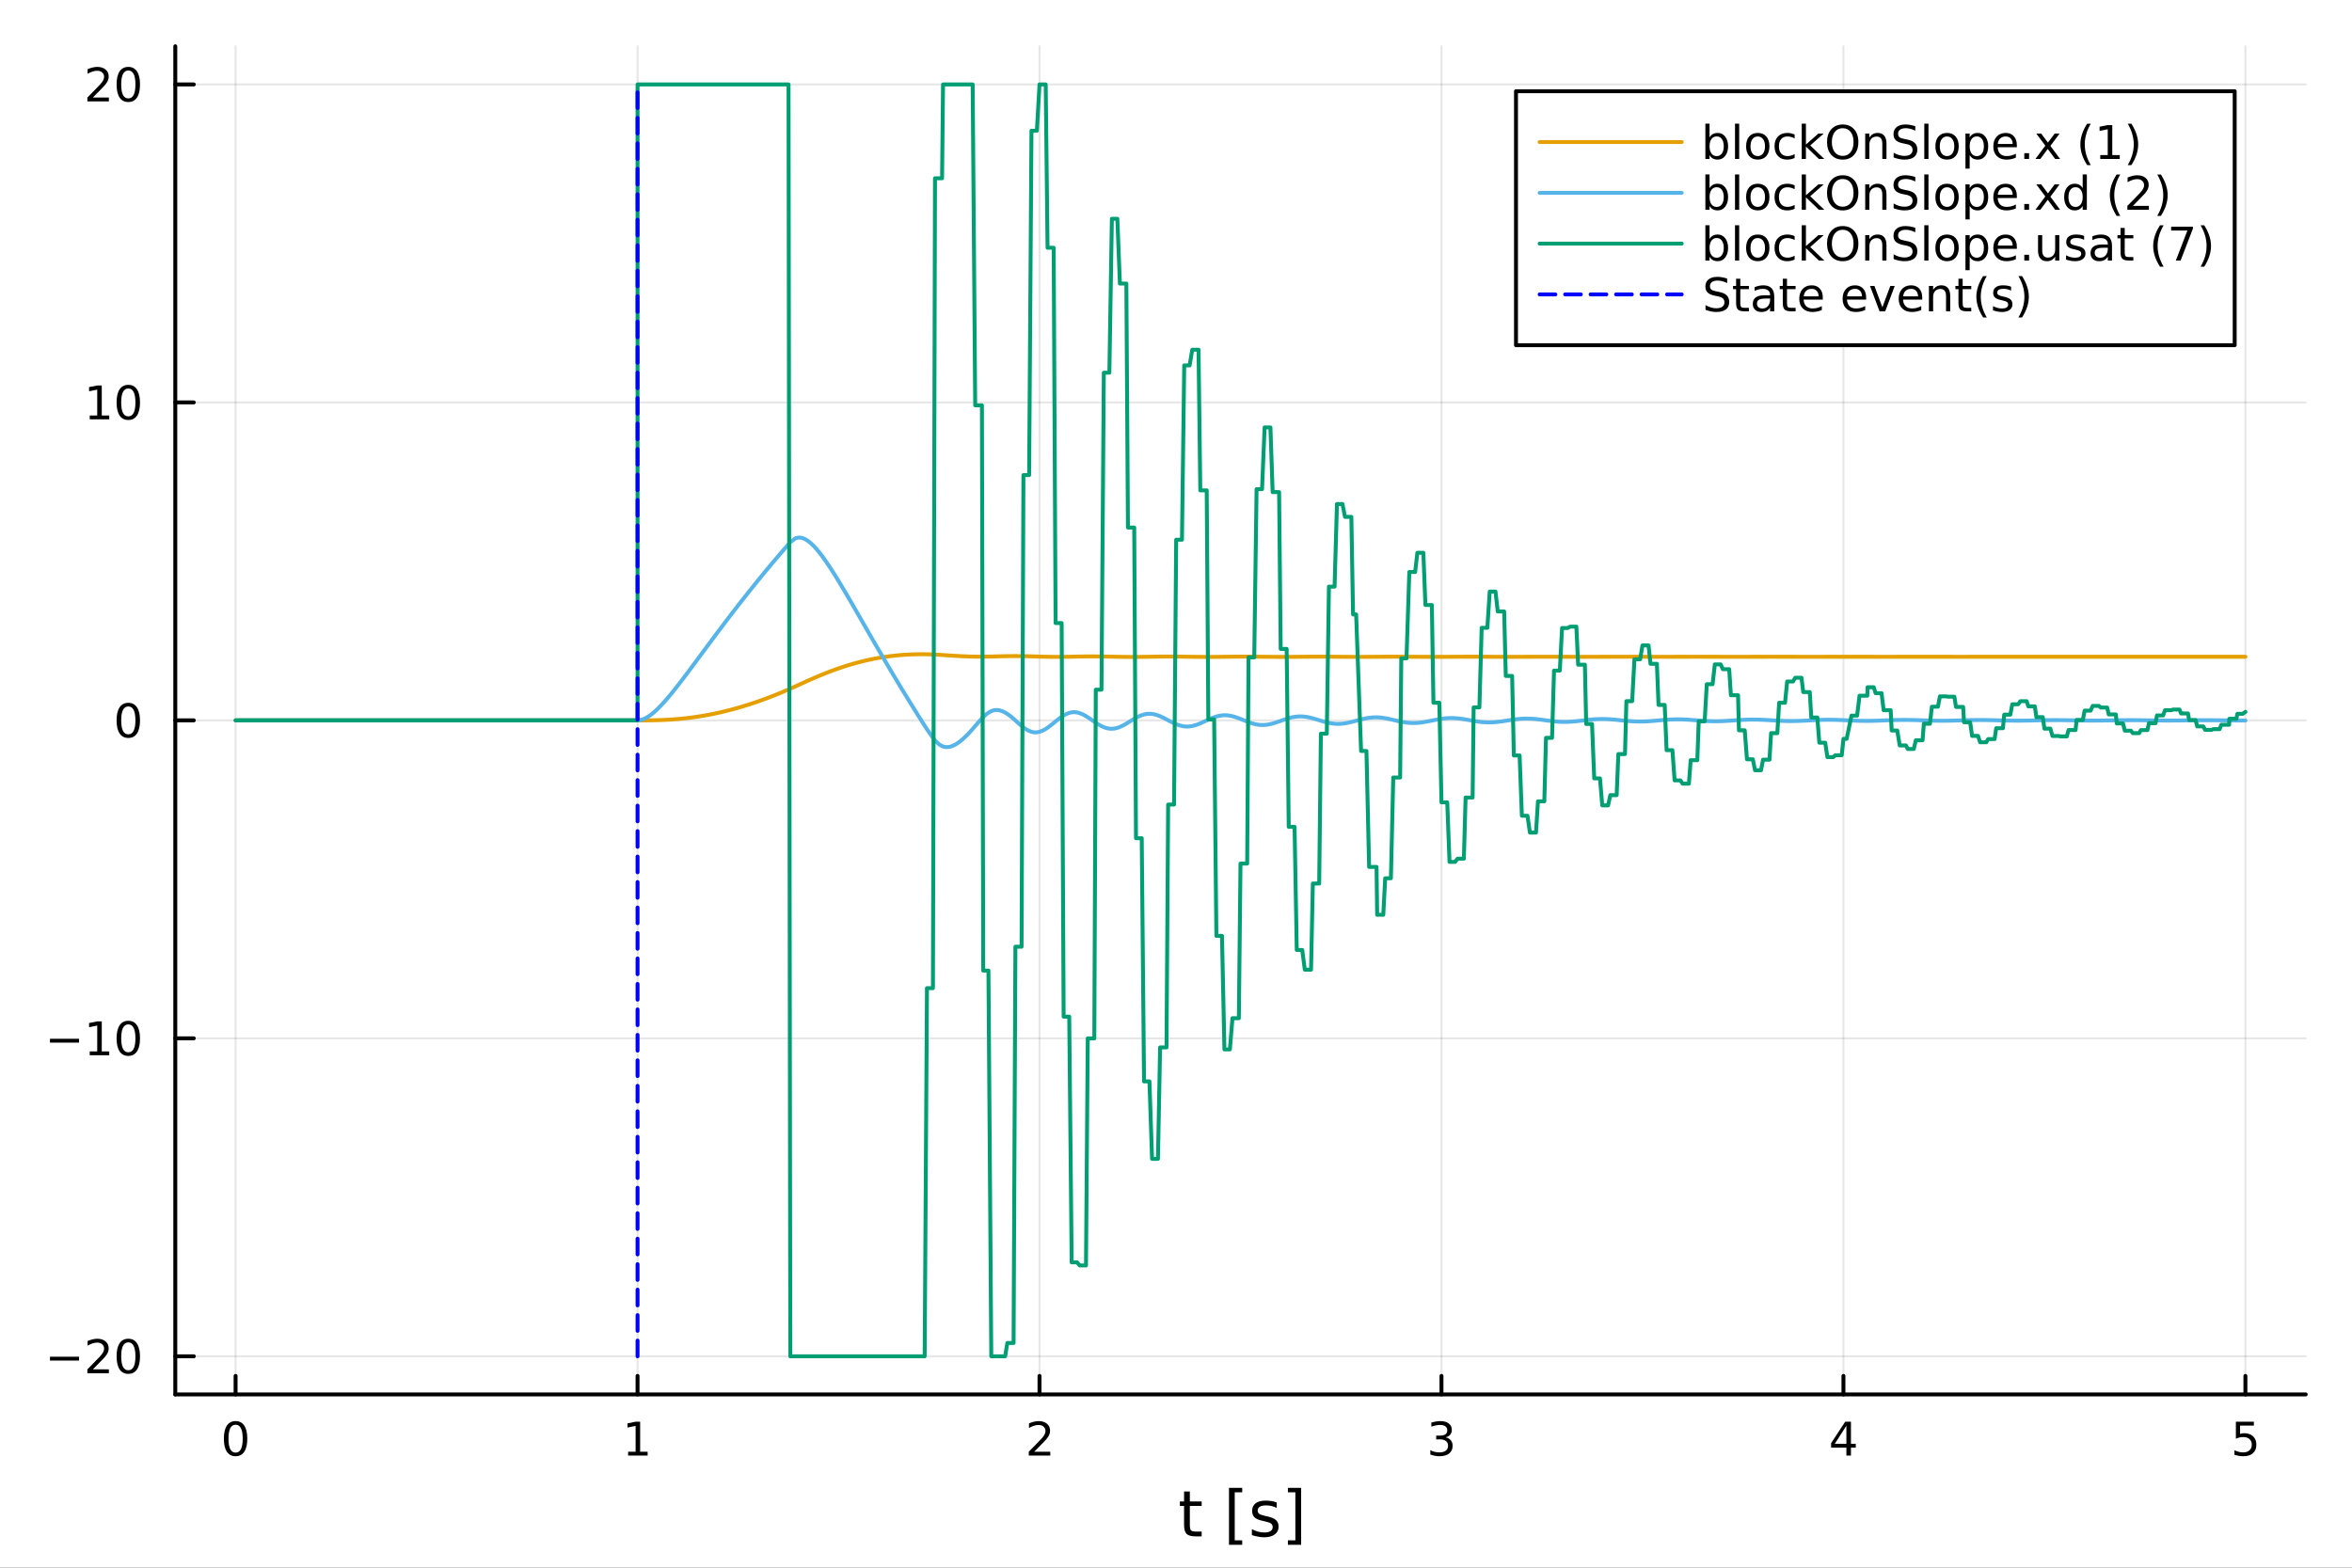 <?xml version="1.0" encoding="utf-8"?>
<svg xmlns="http://www.w3.org/2000/svg" xmlns:xlink="http://www.w3.org/1999/xlink" width="600" height="400" viewBox="0 0 2400 1600">
<rect x="0" y="0" width="2400" height="1600" fill="#333333" stroke="none"/>
<defs>
  <clipPath id="clip180">
    <rect x="0" y="0" width="2400" height="1600"/>
  </clipPath>
</defs>
<path clip-path="url(#clip180)" d="M0 1600 L2400 1600 L2400 0 L0 0  Z" fill="#ffffff" fill-rule="evenodd" fill-opacity="1"/>
<defs>
  <clipPath id="clip181">
    <rect x="480" y="0" width="1681" height="1600"/>
  </clipPath>
</defs>
<path clip-path="url(#clip180)" d="M178.867 1423.18 L2352.76 1423.18 L2352.76 47.244 L178.867 47.244  Z" fill="#ffffff" fill-rule="evenodd" fill-opacity="1"/>
<defs>
  <clipPath id="clip182">
    <rect x="178" y="47" width="2175" height="1377"/>
  </clipPath>
</defs>
<polyline clip-path="url(#clip182)" style="stroke:#000000; stroke-linecap:round; stroke-linejoin:round; stroke-width:2; stroke-opacity:0.1; fill:none" points="240.392,1423.18 240.392,47.244 "/>
<polyline clip-path="url(#clip182)" style="stroke:#000000; stroke-linecap:round; stroke-linejoin:round; stroke-width:2; stroke-opacity:0.1; fill:none" points="650.56,1423.18 650.56,47.244 "/>
<polyline clip-path="url(#clip182)" style="stroke:#000000; stroke-linecap:round; stroke-linejoin:round; stroke-width:2; stroke-opacity:0.1; fill:none" points="1060.73,1423.18 1060.73,47.244 "/>
<polyline clip-path="url(#clip182)" style="stroke:#000000; stroke-linecap:round; stroke-linejoin:round; stroke-width:2; stroke-opacity:0.1; fill:none" points="1470.9,1423.18 1470.9,47.244 "/>
<polyline clip-path="url(#clip182)" style="stroke:#000000; stroke-linecap:round; stroke-linejoin:round; stroke-width:2; stroke-opacity:0.1; fill:none" points="1881.06,1423.18 1881.06,47.244 "/>
<polyline clip-path="url(#clip182)" style="stroke:#000000; stroke-linecap:round; stroke-linejoin:round; stroke-width:2; stroke-opacity:0.1; fill:none" points="2291.23,1423.18 2291.23,47.244 "/>
<polyline clip-path="url(#clip182)" style="stroke:#000000; stroke-linecap:round; stroke-linejoin:round; stroke-width:2; stroke-opacity:0.1; fill:none" points="178.867,1384.24 2352.76,1384.24 "/>
<polyline clip-path="url(#clip182)" style="stroke:#000000; stroke-linecap:round; stroke-linejoin:round; stroke-width:2; stroke-opacity:0.1; fill:none" points="178.867,1059.73 2352.76,1059.73 "/>
<polyline clip-path="url(#clip182)" style="stroke:#000000; stroke-linecap:round; stroke-linejoin:round; stroke-width:2; stroke-opacity:0.1; fill:none" points="178.867,735.212 2352.76,735.212 "/>
<polyline clip-path="url(#clip182)" style="stroke:#000000; stroke-linecap:round; stroke-linejoin:round; stroke-width:2; stroke-opacity:0.1; fill:none" points="178.867,410.699 2352.76,410.699 "/>
<polyline clip-path="url(#clip182)" style="stroke:#000000; stroke-linecap:round; stroke-linejoin:round; stroke-width:2; stroke-opacity:0.1; fill:none" points="178.867,86.186 2352.76,86.186 "/>
<polyline clip-path="url(#clip180)" style="stroke:#000000; stroke-linecap:round; stroke-linejoin:round; stroke-width:4; stroke-opacity:1; fill:none" points="178.867,1423.18 2352.76,1423.18 "/>
<polyline clip-path="url(#clip180)" style="stroke:#000000; stroke-linecap:round; stroke-linejoin:round; stroke-width:4; stroke-opacity:1; fill:none" points="240.392,1423.18 240.392,1404.28 "/>
<polyline clip-path="url(#clip180)" style="stroke:#000000; stroke-linecap:round; stroke-linejoin:round; stroke-width:4; stroke-opacity:1; fill:none" points="650.56,1423.18 650.56,1404.28 "/>
<polyline clip-path="url(#clip180)" style="stroke:#000000; stroke-linecap:round; stroke-linejoin:round; stroke-width:4; stroke-opacity:1; fill:none" points="1060.73,1423.18 1060.73,1404.28 "/>
<polyline clip-path="url(#clip180)" style="stroke:#000000; stroke-linecap:round; stroke-linejoin:round; stroke-width:4; stroke-opacity:1; fill:none" points="1470.9,1423.18 1470.9,1404.28 "/>
<polyline clip-path="url(#clip180)" style="stroke:#000000; stroke-linecap:round; stroke-linejoin:round; stroke-width:4; stroke-opacity:1; fill:none" points="1881.06,1423.18 1881.06,1404.28 "/>
<polyline clip-path="url(#clip180)" style="stroke:#000000; stroke-linecap:round; stroke-linejoin:round; stroke-width:4; stroke-opacity:1; fill:none" points="2291.23,1423.18 2291.23,1404.28 "/>
<path clip-path="url(#clip180)" d="M240.392 1454.1 Q236.781 1454.1 234.952 1457.66 Q233.146 1461.2 233.146 1468.33 Q233.146 1475.44 234.952 1479.01 Q236.781 1482.55 240.392 1482.55 Q244.026 1482.55 245.832 1479.01 Q247.66 1475.44 247.66 1468.33 Q247.66 1461.2 245.832 1457.66 Q244.026 1454.1 240.392 1454.1 M240.392 1450.39 Q246.202 1450.39 249.257 1455 Q252.336 1459.58 252.336 1468.33 Q252.336 1477.06 249.257 1481.67 Q246.202 1486.25 240.392 1486.25 Q234.582 1486.25 231.503 1481.67 Q228.447 1477.06 228.447 1468.33 Q228.447 1459.58 231.503 1455 Q234.582 1450.39 240.392 1450.39 Z" fill="#000000" fill-rule="nonzero" fill-opacity="1" /><path clip-path="url(#clip180)" d="M640.942 1481.64 L648.58 1481.64 L648.58 1455.28 L640.27 1456.95 L640.27 1452.69 L648.534 1451.02 L653.21 1451.02 L653.21 1481.64 L660.849 1481.64 L660.849 1485.58 L640.942 1485.58 L640.942 1481.64 Z" fill="#000000" fill-rule="nonzero" fill-opacity="1" /><path clip-path="url(#clip180)" d="M1055.38 1481.64 L1071.7 1481.64 L1071.7 1485.58 L1049.76 1485.58 L1049.76 1481.64 Q1052.42 1478.89 1057 1474.26 Q1061.61 1469.61 1062.79 1468.27 Q1065.03 1465.74 1065.91 1464.01 Q1066.82 1462.25 1066.82 1460.56 Q1066.82 1457.8 1064.87 1456.07 Q1062.95 1454.33 1059.85 1454.33 Q1057.65 1454.33 1055.19 1455.09 Q1052.76 1455.86 1049.99 1457.41 L1049.99 1452.69 Q1052.81 1451.55 1055.26 1450.97 Q1057.72 1450.39 1059.76 1450.39 Q1065.13 1450.39 1068.32 1453.08 Q1071.51 1455.77 1071.51 1460.26 Q1071.51 1462.39 1070.7 1464.31 Q1069.92 1466.2 1067.81 1468.8 Q1067.23 1469.47 1064.13 1472.69 Q1061.03 1475.88 1055.38 1481.64 Z" fill="#000000" fill-rule="nonzero" fill-opacity="1" /><path clip-path="url(#clip180)" d="M1475.14 1466.95 Q1478.5 1467.66 1480.37 1469.93 Q1482.27 1472.2 1482.27 1475.53 Q1482.27 1480.65 1478.75 1483.45 Q1475.24 1486.25 1468.75 1486.25 Q1466.58 1486.25 1464.26 1485.81 Q1461.97 1485.39 1459.52 1484.54 L1459.52 1480.02 Q1461.46 1481.16 1463.78 1481.74 Q1466.09 1482.32 1468.62 1482.32 Q1473.01 1482.32 1475.3 1480.58 Q1477.62 1478.84 1477.62 1475.53 Q1477.62 1472.48 1475.47 1470.77 Q1473.34 1469.03 1469.52 1469.03 L1465.49 1469.03 L1465.49 1465.19 L1469.7 1465.19 Q1473.15 1465.19 1474.98 1463.82 Q1476.81 1462.43 1476.81 1459.84 Q1476.81 1457.18 1474.91 1455.77 Q1473.04 1454.33 1469.52 1454.33 Q1467.6 1454.33 1465.4 1454.75 Q1463.2 1455.16 1460.56 1456.04 L1460.56 1451.88 Q1463.22 1451.14 1465.54 1450.77 Q1467.87 1450.39 1469.93 1450.39 Q1475.26 1450.39 1478.36 1452.83 Q1481.46 1455.23 1481.46 1459.35 Q1481.46 1462.22 1479.82 1464.21 Q1478.18 1466.18 1475.14 1466.95 Z" fill="#000000" fill-rule="nonzero" fill-opacity="1" /><path clip-path="url(#clip180)" d="M1884.07 1455.09 L1872.27 1473.54 L1884.07 1473.54 L1884.07 1455.09 M1882.85 1451.02 L1888.72 1451.02 L1888.72 1473.54 L1893.66 1473.54 L1893.66 1477.43 L1888.72 1477.43 L1888.72 1485.58 L1884.07 1485.58 L1884.07 1477.43 L1868.47 1477.43 L1868.47 1472.92 L1882.85 1451.02 Z" fill="#000000" fill-rule="nonzero" fill-opacity="1" /><path clip-path="url(#clip180)" d="M2281.51 1451.02 L2299.86 1451.02 L2299.86 1454.96 L2285.79 1454.96 L2285.79 1463.43 Q2286.81 1463.08 2287.83 1462.92 Q2288.85 1462.73 2289.87 1462.73 Q2295.65 1462.73 2299.03 1465.9 Q2302.41 1469.08 2302.41 1474.49 Q2302.41 1480.07 2298.94 1483.17 Q2295.47 1486.25 2289.15 1486.25 Q2286.97 1486.25 2284.7 1485.88 Q2282.46 1485.51 2280.05 1484.77 L2280.05 1480.07 Q2282.13 1481.2 2284.36 1481.76 Q2286.58 1482.32 2289.05 1482.32 Q2293.06 1482.32 2295.4 1480.21 Q2297.74 1478.1 2297.74 1474.49 Q2297.74 1470.88 2295.4 1468.77 Q2293.06 1466.67 2289.05 1466.67 Q2287.18 1466.67 2285.3 1467.08 Q2283.45 1467.5 2281.51 1468.38 L2281.51 1451.02 Z" fill="#000000" fill-rule="nonzero" fill-opacity="1" /><path clip-path="url(#clip180)" d="M1214.12 1522.27 L1214.12 1532.4 L1226.18 1532.4 L1226.18 1536.95 L1214.12 1536.95 L1214.12 1556.3 Q1214.12 1560.66 1215.3 1561.9 Q1216.51 1563.14 1220.17 1563.14 L1226.18 1563.14 L1226.18 1568.04 L1220.17 1568.04 Q1213.39 1568.04 1210.81 1565.53 Q1208.23 1562.98 1208.23 1556.3 L1208.23 1536.95 L1203.94 1536.95 L1203.94 1532.4 L1208.23 1532.4 L1208.23 1522.27 L1214.12 1522.27 Z" fill="#000000" fill-rule="nonzero" fill-opacity="1" /><path clip-path="url(#clip180)" d="M1254.07 1518.52 L1267.56 1518.52 L1267.56 1523.07 L1259.92 1523.07 L1259.92 1572.09 L1267.56 1572.09 L1267.56 1576.64 L1254.07 1576.64 L1254.07 1518.52 Z" fill="#000000" fill-rule="nonzero" fill-opacity="1" /><path clip-path="url(#clip180)" d="M1302.76 1533.45 L1302.76 1538.98 Q1300.28 1537.71 1297.61 1537.07 Q1294.93 1536.44 1292.07 1536.44 Q1287.71 1536.44 1285.51 1537.77 Q1283.35 1539.11 1283.35 1541.79 Q1283.35 1543.82 1284.91 1545 Q1286.47 1546.15 1291.18 1547.2 L1293.18 1547.64 Q1299.42 1548.98 1302.03 1551.43 Q1304.67 1553.85 1304.67 1558.21 Q1304.67 1563.17 1300.73 1566.07 Q1296.81 1568.97 1289.94 1568.97 Q1287.07 1568.97 1283.95 1568.39 Q1280.87 1567.85 1277.43 1566.74 L1277.43 1560.69 Q1280.68 1562.38 1283.83 1563.24 Q1286.98 1564.07 1290.06 1564.07 Q1294.2 1564.07 1296.43 1562.66 Q1298.66 1561.23 1298.66 1558.65 Q1298.66 1556.27 1297.04 1554.99 Q1295.44 1553.72 1290 1552.54 L1287.96 1552.07 Q1282.52 1550.92 1280.1 1548.56 Q1277.68 1546.18 1277.68 1542.04 Q1277.68 1537.01 1281.25 1534.27 Q1284.81 1531.54 1291.37 1531.54 Q1294.62 1531.54 1297.48 1532.01 Q1300.35 1532.49 1302.76 1533.45 Z" fill="#000000" fill-rule="nonzero" fill-opacity="1" /><path clip-path="url(#clip180)" d="M1327.69 1518.52 L1327.69 1576.64 L1314.19 1576.64 L1314.19 1572.09 L1321.8 1572.09 L1321.8 1523.07 L1314.19 1523.07 L1314.19 1518.52 L1327.69 1518.52 Z" fill="#000000" fill-rule="nonzero" fill-opacity="1" /><polyline clip-path="url(#clip180)" style="stroke:#000000; stroke-linecap:round; stroke-linejoin:round; stroke-width:4; stroke-opacity:1; fill:none" points="178.867,1423.18 178.867,47.244 "/>
<polyline clip-path="url(#clip180)" style="stroke:#000000; stroke-linecap:round; stroke-linejoin:round; stroke-width:4; stroke-opacity:1; fill:none" points="178.867,1384.24 197.764,1384.24 "/>
<polyline clip-path="url(#clip180)" style="stroke:#000000; stroke-linecap:round; stroke-linejoin:round; stroke-width:4; stroke-opacity:1; fill:none" points="178.867,1059.73 197.764,1059.73 "/>
<polyline clip-path="url(#clip180)" style="stroke:#000000; stroke-linecap:round; stroke-linejoin:round; stroke-width:4; stroke-opacity:1; fill:none" points="178.867,735.212 197.764,735.212 "/>
<polyline clip-path="url(#clip180)" style="stroke:#000000; stroke-linecap:round; stroke-linejoin:round; stroke-width:4; stroke-opacity:1; fill:none" points="178.867,410.699 197.764,410.699 "/>
<polyline clip-path="url(#clip180)" style="stroke:#000000; stroke-linecap:round; stroke-linejoin:round; stroke-width:4; stroke-opacity:1; fill:none" points="178.867,86.186 197.764,86.186 "/>
<path clip-path="url(#clip180)" d="M50.992 1384.69 L80.668 1384.69 L80.668 1388.62 L50.992 1388.62 L50.992 1384.69 Z" fill="#000000" fill-rule="nonzero" fill-opacity="1" /><path clip-path="url(#clip180)" d="M94.788 1397.58 L111.108 1397.58 L111.108 1401.52 L89.163 1401.52 L89.163 1397.58 Q91.825 1394.83 96.409 1390.2 Q101.015 1385.55 102.196 1384.2 Q104.441 1381.68 105.321 1379.94 Q106.223 1378.19 106.223 1376.5 Q106.223 1373.74 104.279 1372 Q102.358 1370.27 99.256 1370.27 Q97.057 1370.27 94.603 1371.03 Q92.172 1371.8 89.395 1373.35 L89.395 1368.62 Q92.219 1367.49 94.672 1366.91 Q97.126 1366.33 99.163 1366.33 Q104.534 1366.33 107.728 1369.02 Q110.922 1371.7 110.922 1376.19 Q110.922 1378.32 110.112 1380.25 Q109.325 1382.14 107.219 1384.74 Q106.64 1385.41 103.538 1388.62 Q100.436 1391.82 94.788 1397.58 Z" fill="#000000" fill-rule="nonzero" fill-opacity="1" /><path clip-path="url(#clip180)" d="M130.922 1370.04 Q127.311 1370.04 125.482 1373.6 Q123.677 1377.14 123.677 1384.27 Q123.677 1391.38 125.482 1394.94 Q127.311 1398.49 130.922 1398.49 Q134.556 1398.49 136.362 1394.94 Q138.191 1391.38 138.191 1384.27 Q138.191 1377.14 136.362 1373.6 Q134.556 1370.04 130.922 1370.04 M130.922 1366.33 Q136.732 1366.33 139.788 1370.94 Q142.867 1375.52 142.867 1384.27 Q142.867 1393 139.788 1397.61 Q136.732 1402.19 130.922 1402.19 Q125.112 1402.19 122.033 1397.61 Q118.978 1393 118.978 1384.27 Q118.978 1375.52 122.033 1370.94 Q125.112 1366.33 130.922 1366.33 Z" fill="#000000" fill-rule="nonzero" fill-opacity="1" /><path clip-path="url(#clip180)" d="M50.992 1060.18 L80.668 1060.18 L80.668 1064.11 L50.992 1064.11 L50.992 1060.18 Z" fill="#000000" fill-rule="nonzero" fill-opacity="1" /><path clip-path="url(#clip180)" d="M91.571 1073.07 L99.21 1073.07 L99.21 1046.7 L90.899 1048.37 L90.899 1044.11 L99.163 1042.45 L103.839 1042.45 L103.839 1073.07 L111.478 1073.07 L111.478 1077.01 L91.571 1077.01 L91.571 1073.07 Z" fill="#000000" fill-rule="nonzero" fill-opacity="1" /><path clip-path="url(#clip180)" d="M130.922 1045.52 Q127.311 1045.52 125.482 1049.09 Q123.677 1052.63 123.677 1059.76 Q123.677 1066.87 125.482 1070.43 Q127.311 1073.97 130.922 1073.97 Q134.556 1073.97 136.362 1070.43 Q138.191 1066.87 138.191 1059.76 Q138.191 1052.63 136.362 1049.09 Q134.556 1045.52 130.922 1045.52 M130.922 1041.82 Q136.732 1041.82 139.788 1046.43 Q142.867 1051.01 142.867 1059.76 Q142.867 1068.49 139.788 1073.09 Q136.732 1077.68 130.922 1077.68 Q125.112 1077.68 122.033 1073.09 Q118.978 1068.49 118.978 1059.76 Q118.978 1051.01 122.033 1046.43 Q125.112 1041.82 130.922 1041.82 Z" fill="#000000" fill-rule="nonzero" fill-opacity="1" /><path clip-path="url(#clip180)" d="M130.922 721.011 Q127.311 721.011 125.482 724.575 Q123.677 728.117 123.677 735.247 Q123.677 742.353 125.482 745.918 Q127.311 749.46 130.922 749.46 Q134.556 749.46 136.362 745.918 Q138.191 742.353 138.191 735.247 Q138.191 728.117 136.362 724.575 Q134.556 721.011 130.922 721.011 M130.922 717.307 Q136.732 717.307 139.788 721.913 Q142.867 726.497 142.867 735.247 Q142.867 743.973 139.788 748.58 Q136.732 753.163 130.922 753.163 Q125.112 753.163 122.033 748.58 Q118.978 743.973 118.978 735.247 Q118.978 726.497 122.033 721.913 Q125.112 717.307 130.922 717.307 Z" fill="#000000" fill-rule="nonzero" fill-opacity="1" /><path clip-path="url(#clip180)" d="M91.571 424.044 L99.21 424.044 L99.21 397.678 L90.899 399.345 L90.899 395.085 L99.163 393.419 L103.839 393.419 L103.839 424.044 L111.478 424.044 L111.478 427.979 L91.571 427.979 L91.571 424.044 Z" fill="#000000" fill-rule="nonzero" fill-opacity="1" /><path clip-path="url(#clip180)" d="M130.922 396.498 Q127.311 396.498 125.482 400.062 Q123.677 403.604 123.677 410.734 Q123.677 417.84 125.482 421.405 Q127.311 424.946 130.922 424.946 Q134.556 424.946 136.362 421.405 Q138.191 417.84 138.191 410.734 Q138.191 403.604 136.362 400.062 Q134.556 396.498 130.922 396.498 M130.922 392.794 Q136.732 392.794 139.788 397.4 Q142.867 401.984 142.867 410.734 Q142.867 419.46 139.788 424.067 Q136.732 428.65 130.922 428.65 Q125.112 428.65 122.033 424.067 Q118.978 419.46 118.978 410.734 Q118.978 401.984 122.033 397.4 Q125.112 392.794 130.922 392.794 Z" fill="#000000" fill-rule="nonzero" fill-opacity="1" /><path clip-path="url(#clip180)" d="M94.788 99.531 L111.108 99.531 L111.108 103.466 L89.163 103.466 L89.163 99.531 Q91.825 96.776 96.409 92.146 Q101.015 87.493 102.196 86.151 Q104.441 83.628 105.321 81.892 Q106.223 80.132 106.223 78.443 Q106.223 75.688 104.279 73.952 Q102.358 72.216 99.256 72.216 Q97.057 72.216 94.603 72.98 Q92.172 73.744 89.395 75.294 L89.395 70.572 Q92.219 69.438 94.672 68.859 Q97.126 68.281 99.163 68.281 Q104.534 68.281 107.728 70.966 Q110.922 73.651 110.922 78.142 Q110.922 80.271 110.112 82.193 Q109.325 84.091 107.219 86.683 Q106.64 87.355 103.538 90.572 Q100.436 93.767 94.788 99.531 Z" fill="#000000" fill-rule="nonzero" fill-opacity="1" /><path clip-path="url(#clip180)" d="M130.922 71.984 Q127.311 71.984 125.482 75.549 Q123.677 79.091 123.677 86.22 Q123.677 93.327 125.482 96.892 Q127.311 100.433 130.922 100.433 Q134.556 100.433 136.362 96.892 Q138.191 93.327 138.191 86.22 Q138.191 79.091 136.362 75.549 Q134.556 71.984 130.922 71.984 M130.922 68.281 Q136.732 68.281 139.788 72.887 Q142.867 77.47 142.867 86.22 Q142.867 94.947 139.788 99.554 Q136.732 104.137 130.922 104.137 Q125.112 104.137 122.033 99.554 Q118.978 94.947 118.978 86.22 Q118.978 77.47 122.033 72.887 Q125.112 68.281 130.922 68.281 Z" fill="#000000" fill-rule="nonzero" fill-opacity="1" /><polyline clip-path="url(#clip182)" style="stroke:#e69f00; stroke-linecap:round; stroke-linejoin:round; stroke-width:4; stroke-opacity:1; fill:none" points="240.392,735.212 240.433,735.212 240.843,735.212 244.945,735.212 248.595,735.212 256.799,735.212 265.002,735.212 273.205,735.212 281.409,735.212 289.612,735.212 297.815,735.212 306.019,735.212 314.222,735.212 322.425,735.212 330.629,735.212 338.832,735.212 347.035,735.212 355.239,735.212 363.442,735.212 371.645,735.212 379.849,735.212 388.052,735.212 396.256,735.212 404.459,735.212 412.662,735.212 420.866,735.212 429.069,735.212 437.272,735.212 445.476,735.212 453.679,735.212 461.882,735.212 470.086,735.212 478.289,735.212 486.492,735.212 494.696,735.212 502.899,735.212 511.103,735.212 519.306,735.212 527.509,735.212 535.713,735.212 543.916,735.212 552.119,735.212 560.323,735.212 568.526,735.212 576.729,735.212 584.933,735.212 593.136,735.212 601.339,735.212 609.543,735.212 617.746,735.212 625.95,735.212 634.153,735.212 642.356,735.212 650.56,735.212 650.56,735.212 650.56,735.212 650.56,735.212 650.56,735.212 650.56,735.212 650.56,735.212 650.56,735.212 650.56,735.212 650.56,735.212 650.56,735.212 650.561,735.212 650.57,735.212 650.661,735.212 651.197,735.212 652.158,735.212 653.379,735.211 654.939,735.209 656.818,735.205 658.763,735.196 661.218,735.179 663.922,735.148 666.966,735.098 670.354,735.02 674.076,734.903 675.17,734.862 678.132,734.736 680.687,734.608 683.373,734.453 686.772,734.226 690.531,733.935 691.576,733.846 694.695,733.561 697.678,733.26 699.78,733.03 703.35,732.607 706.988,732.134 707.983,731.997 711.183,731.534 714.589,731.004 716.186,730.743 719.857,730.11 723.621,729.415 724.39,729.267 727.555,728.638 731.378,727.836 732.593,727.571 736.332,726.725 740.584,725.708 740.797,725.655 742.924,725.124 746.74,724.133 749,723.525 753.701,722.207 757.203,721.181 763.162,719.347 765.407,718.628 771.36,716.647 773.61,715.87 779.711,713.687 781.813,712.909 788.007,710.543 790.017,709.751 796.321,707.192 798.22,706.399 804.622,703.65 806.423,702.856 811.853,700.418 814.321,699.297 814.627,699.158 816.102,698.487 817.657,697.78 819.581,696.907 821.624,695.984 822.83,695.441 824.929,694.502 826.995,693.585 829.599,692.443 831.033,691.821 833.639,690.704 836.114,689.661 839.237,688.373 842.581,687.028 846.388,685.545 847.44,685.145 850.442,684.025 853.098,683.063 855.643,682.167 859.089,680.996 862.824,679.781 863.847,679.459 866.973,678.499 870.038,677.599 872.05,677.029 875.652,676.052 879.266,675.126 880.254,674.883 883.465,674.121 886.944,673.344 888.457,673.023 892.128,672.282 895.956,671.571 896.66,671.447 899.784,670.921 903.645,670.327 904.864,670.152 908.636,669.651 912.944,669.15 913.067,669.136 914.295,669.008 917.558,668.697 921.27,668.395 926.339,668.072 929.474,667.923 935.402,667.747 937.677,667.716 943.542,667.728 945.88,667.77 951.975,667.971 954.084,668.07 958.445,668.311 961.293,668.488 962.287,668.553 964.513,668.699 966.336,668.82 968.618,668.972 970.49,669.094 973.064,669.258 975.721,669.42 978.694,669.588 981.979,669.755 985.571,669.912 986.897,669.962 989.927,670.06 992.516,670.125 995.101,670.171 998.402,670.202 1001.97,670.201 1003.3,670.193 1006.47,670.155 1008.61,670.118 1011.51,670.057 1014.36,669.987 1017.29,669.912 1019.71,669.85 1022.59,669.78 1025.65,669.715 1027.91,669.675 1031.1,669.632 1034.27,669.609 1036.12,669.606 1039.26,669.618 1042.41,669.651 1044.32,669.681 1047.63,669.749 1050.14,669.811 1052.52,669.877 1055.37,669.96 1058.04,670.04 1060.73,670.118 1063.8,670.202 1067.05,670.279 1068.93,670.316 1072.04,670.364 1075.18,670.395 1077.13,670.404 1080.43,670.401 1083.32,670.383 1085.34,670.361 1088.46,670.316 1091.05,670.271 1093.54,670.223 1096.4,670.165 1099.07,670.111 1101.74,670.06 1104.86,670.009 1108.15,669.967 1109.95,669.95 1113.06,669.934 1116.65,669.935 1118.15,669.942 1121.6,669.972 1123.95,670.002 1126.35,670.04 1129.27,670.093 1132.01,670.148 1134.56,670.201 1137.35,670.259 1140.16,670.314 1142.76,670.359 1145.94,670.406 1149.34,670.441 1150.96,670.453 1154.09,670.463 1157.37,670.458 1159.17,670.449 1162.61,670.419 1165.03,670.391 1167.37,670.358 1170.22,670.314 1172.91,670.271 1175.57,670.227 1178.45,670.183 1181.58,670.14 1183.78,670.115 1186.97,670.088 1190.32,670.073 1191.98,670.071 1195.19,670.077 1198,670.093 1200.18,670.111 1203.39,670.147 1206.08,670.182 1208.39,670.216 1211.26,670.26 1213.9,670.3 1216.59,670.34 1219.7,670.38 1222.99,670.416 1224.79,670.431 1227.92,670.448 1231.34,670.455 1233,670.454 1236.41,670.441 1238.92,670.425 1241.2,670.405 1244.19,670.373 1246.92,670.34 1249.4,670.309 1252.26,670.273 1254.98,670.239 1257.61,670.21 1260.76,670.181 1264.14,670.159 1265.81,670.151 1268.95,670.145 1272.63,670.15 1274.01,670.155 1277.52,670.176 1279.84,670.195 1282.22,670.218 1285.07,670.248 1287.8,670.28 1290.42,670.31 1293.27,670.341 1296.36,670.372 1298.62,670.392 1301.84,670.413 1305.2,670.427 1306.83,670.43 1310.02,670.429 1312.92,670.421 1315.03,670.412 1318.31,670.39 1320.98,670.368 1323.23,670.348 1326.13,670.32 1328.8,670.294 1331.44,670.269 1334.54,670.242 1337.8,670.219 1339.64,670.208 1342.77,670.196 1346.11,670.19 1347.84,670.191 1351.22,670.199 1353.88,670.21 1356.05,670.222 1359.11,670.244 1361.81,670.266 1364.25,670.287 1367.15,670.312 1369.86,670.335 1372.45,670.355 1375.59,670.376 1378.94,670.393 1380.66,670.399 1383.82,670.405 1388.86,670.401 1394.33,670.38 1397.06,670.364 1401.34,670.334 1404.63,670.309 1405.27,670.304 1407.33,670.289 1409.06,670.277 1411.5,670.261 1413.47,670.249 1416.27,670.236 1419.29,670.226 1421.68,670.222 1425.08,670.222 1428.71,670.228 1429.88,670.232 1432.97,670.245 1435.19,670.256 1438.08,670.273 1441.03,670.292 1444.04,670.312 1446.29,670.327 1449.38,670.345 1452.42,670.361 1454.49,670.369 1457.65,670.379 1461.07,670.384 1462.69,670.384 1466.02,670.38 1468.7,670.373 1470.9,670.366 1474.04,670.352 1476.78,670.338 1479.1,670.325 1482.04,670.308 1484.78,670.292 1487.3,670.279 1490.44,670.265 1493.74,670.253 1495.51,670.248 1498.68,670.244 1502.67,670.244 1503.71,670.245 1507.14,670.252 1509.58,670.259 1511.91,670.268 1514.9,670.281 1517.71,670.295 1520.12,670.307 1523.05,670.322 1526,670.335 1528.32,670.345 1531.51,670.355 1534.85,670.363 1536.52,670.365 1539.73,670.366 1542.99,670.364 1544.73,670.361 1548.14,670.352 1550.61,670.344 1552.93,670.335 1555.87,670.322 1558.67,670.31 1561.13,670.3 1564.2,670.287 1567.35,670.276 1569.34,670.27 1572.52,670.263 1575.84,670.259 1577.54,670.259 1580.86,670.261 1583.71,670.265 1585.74,670.269 1588.95,670.278 1591.64,670.287 1593.95,670.296 1596.93,670.307 1599.74,670.318 1602.15,670.326 1605.3,670.336 1608.54,670.345 1610.35,670.348 1613.54,670.352 1617.23,670.353 1618.56,670.352 1622,670.348 1624.52,670.343 1626.76,670.338 1629.81,670.329 1632.62,670.32 1634.96,670.313 1637.97,670.303 1640.9,670.293 1643.17,670.287 1646.35,670.28 1649.65,670.274 1651.37,670.272 1654.6,670.271 1658.16,670.273 1659.57,670.274 1663.03,670.279 1665.47,670.285 1667.78,670.29 1670.76,670.299 1673.6,670.307 1675.98,670.314 1679.06,670.322 1682.18,670.33 1684.18,670.334 1687.38,670.339 1690.7,670.342 1692.39,670.343 1695.7,670.342 1698.67,670.339 1700.59,670.337 1703.88,670.331 1706.54,670.325 1708.79,670.32 1711.82,670.312 1714.67,670.305 1717,670.299 1720.16,670.292 1723.37,670.287 1725.2,670.284 1728.4,670.281 1731.95,670.28 1733.4,670.28 1736.84,670.283 1739.45,670.286 1741.61,670.289 1744.74,670.295 1747.55,670.301 1749.81,670.306 1752.87,670.312 1755.79,670.319 1758.01,670.323 1761.21,670.328 1764.48,670.332 1766.22,670.333 1769.46,670.335 1773.52,670.334 1774.42,670.333 1777.82,670.33 1780.34,670.327 1782.62,670.323 1785.7,670.318 1788.61,670.312 1790.83,670.308 1793.91,670.302 1796.96,670.297 1799.03,670.294 1802.26,670.29 1805.61,670.288 1807.23,670.287 1810.53,670.287 1813.61,670.289 1815.44,670.29 1818.81,670.294 1821.46,670.298 1823.64,670.301 1826.7,670.306 1829.59,670.311 1831.84,670.315 1835.04,670.32 1838.24,670.324 1840.05,670.325 1843.27,670.328 1846.72,670.329 1848.25,670.329 1851.68,670.327 1854.42,670.325 1856.45,670.324 1859.66,670.32 1862.47,670.316 1864.66,670.313 1867.77,670.308 1870.71,670.304 1872.86,670.301 1876.07,670.298 1879.32,670.295 1881.06,670.294 1884.33,670.293 1889.27,670.293 1895,670.297 1897.47,670.299 1902,670.305 1905.42,670.309 1905.67,670.31 1907.47,670.312 1909.45,670.314 1912,670.317 1913.88,670.319 1916.83,670.321 1919.96,670.323 1922.08,670.324 1925.57,670.324 1929.27,670.323 1930.28,670.322 1933.45,670.32 1935.97,670.318 1938.49,670.315 1941.7,670.312 1944.85,670.308 1946.69,670.306 1949.87,670.303 1952.83,670.301 1954.89,670.299 1958.18,670.297 1961.8,670.296 1963.1,670.296 1966.44,670.297 1969.31,670.298 1971.3,670.299 1974.64,670.302 1977.49,670.304 1979.5,670.306 1982.65,670.309 1985.56,670.312 1987.71,670.314 1990.96,670.317 1994.25,670.319 1995.91,670.32 1999.19,670.32 2003.2,670.32 2004.11,670.32 2007.56,670.319 2010.34,670.318 2012.32,670.316 2015.54,670.314 2018.42,670.312 2020.52,670.31 2023.71,670.307 2026.78,670.305 2028.72,670.303 2032,670.301 2035.29,670.3 2036.93,670.3 2040.27,670.3 2043.79,670.3 2045.13,670.3 2048.63,670.302 2051.36,670.304 2053.33,670.305 2056.5,670.307 2059.41,670.309 2061.54,670.311 2064.8,670.313 2068,670.315 2069.74,670.316 2073.02,670.317 2076.37,670.318 2077.94,670.318 2081.39,670.318 2084.46,670.317 2086.15,670.316 2089.51,670.315 2092.21,670.313 2094.35,670.312 2097.56,670.31 2100.63,670.308 2102.55,670.306 2105.83,670.305 2109.02,670.303 2110.76,670.303 2114.08,670.302 2117.93,670.302 2118.96,670.302 2122.4,670.303 2125.34,670.304 2127.16,670.304 2130.47,670.306 2133.32,670.308 2135.37,670.309 2138.61,670.311 2141.7,670.312 2143.57,670.313 2146.88,670.314 2150.16,670.315 2151.77,670.316 2155.15,670.316 2159,670.316 2159.98,670.315 2163.45,670.314 2166.33,670.313 2168.18,670.313 2171.44,670.311 2174.35,670.31 2176.38,670.309 2179.67,670.307 2182.87,670.306 2184.59,670.305 2187.91,670.304 2191.26,670.304 2192.79,670.304 2196.25,670.304 2199.54,670.304 2200.99,670.305 2204.42,670.306 2207.25,670.307 2209.2,670.307 2212.47,670.309 2215.5,670.31 2217.4,670.311 2220.72,670.312 2223.94,670.313 2225.6,670.314 2228.96,670.314 2232.64,670.314 2233.81,670.314 2237.31,670.314 2240.44,670.313 2242.01,670.313 2245.36,670.312 2248.17,670.311 2250.21,670.31 2253.52,670.309 2256.69,670.308 2258.42,670.307 2261.75,670.306 2264.96,670.305 2266.62,670.305 2270.04,670.305 2274.65,670.305 2274.82,670.305 2276.59,670.305 2279.08,670.306 2282.04,670.307 2283.03,670.307 2285.85,670.308 2288.54,670.309 2291.23,670.31 2291.23,670.31 "/>
<polyline clip-path="url(#clip182)" style="stroke:#56b4e9; stroke-linecap:round; stroke-linejoin:round; stroke-width:4; stroke-opacity:1; fill:none" points="240.392,735.212 240.433,735.212 240.843,735.212 244.945,735.212 248.595,735.212 256.799,735.212 265.002,735.212 273.205,735.212 281.409,735.212 289.612,735.212 297.815,735.212 306.019,735.212 314.222,735.212 322.425,735.212 330.629,735.212 338.832,735.212 347.035,735.212 355.239,735.212 363.442,735.212 371.645,735.212 379.849,735.212 388.052,735.212 396.256,735.212 404.459,735.212 412.662,735.212 420.866,735.212 429.069,735.212 437.272,735.212 445.476,735.212 453.679,735.212 461.882,735.212 470.086,735.212 478.289,735.212 486.492,735.212 494.696,735.212 502.899,735.212 511.103,735.212 519.306,735.212 527.509,735.212 535.713,735.212 543.916,735.212 552.119,735.212 560.323,735.212 568.526,735.212 576.729,735.212 584.933,735.212 593.136,735.212 601.339,735.212 609.543,735.212 617.746,735.212 625.95,735.212 634.153,735.212 642.356,735.212 650.56,735.212 650.56,735.212 650.56,735.212 650.56,735.212 650.56,735.212 650.56,735.212 650.56,735.212 650.56,735.212 650.56,735.212 650.56,735.212 650.56,735.212 650.561,735.212 650.57,735.212 650.661,735.212 651.197,735.196 652.158,735.116 653.379,734.92 654.939,734.525 656.818,733.851 658.763,732.946 661.218,731.533 663.922,729.668 666.966,727.234 670.354,724.173 674.076,720.452 675.17,719.297 678.132,716.051 680.687,713.127 683.373,709.949 686.772,705.797 690.531,701.071 691.576,699.735 694.695,695.704 697.678,691.797 699.78,689.018 703.35,684.261 706.988,679.38 707.983,678.041 711.183,673.726 714.589,669.125 716.186,666.966 719.857,662.007 723.621,656.932 724.39,655.897 727.555,651.643 731.378,646.527 732.593,644.905 736.332,639.934 740.584,634.316 740.797,634.036 742.924,631.241 746.74,626.254 749,623.317 753.701,617.251 757.203,612.769 763.162,605.218 765.407,602.4 771.36,594.992 773.61,592.217 779.711,584.767 781.813,582.223 788.007,574.803 790.017,572.419 796.321,565.012 798.22,562.803 804.622,555.427 806.423,553.373 811.853,549.31 814.321,548.69 814.627,548.66 816.102,548.646 817.657,548.858 819.581,549.416 821.624,550.333 822.83,551.018 824.929,552.442 826.995,554.106 829.599,556.53 831.033,558.007 833.639,560.915 836.114,563.917 839.237,567.992 842.581,572.658 846.388,578.279 847.44,579.882 850.442,584.556 853.098,588.8 855.643,592.945 859.089,598.658 862.824,604.955 863.847,606.694 866.973,612.042 870.038,617.323 872.05,620.803 875.652,627.053 879.266,633.339 880.254,635.057 883.465,640.645 886.944,646.688 888.457,649.314 892.128,655.668 895.956,662.268 896.66,663.478 899.784,668.835 903.645,675.421 904.864,677.491 908.636,683.872 912.944,691.106 913.067,691.311 914.295,693.361 917.558,698.787 921.27,704.915 926.339,713.206 929.474,718.288 935.402,727.805 937.677,731.423 943.542,740.664 945.88,744.314 951.975,752.984 954.084,755.65 958.445,759.846 961.293,761.474 962.287,761.862 964.513,762.4 966.336,762.516 968.618,762.289 970.49,761.824 973.064,760.821 975.721,759.394 978.694,757.388 981.979,754.743 985.571,751.418 986.897,750.092 989.927,746.892 992.516,743.991 995.101,740.964 998.402,737.139 1001.97,733.243 1003.3,731.836 1006.47,728.939 1008.61,727.397 1011.51,725.776 1014.36,724.818 1017.29,724.588 1019.71,724.897 1022.59,725.776 1025.65,727.239 1027.91,728.624 1031.1,730.943 1034.27,733.611 1036.12,735.306 1039.26,738.177 1042.41,740.876 1044.32,742.431 1047.63,744.714 1050.14,745.99 1052.52,746.893 1055.37,747.457 1058.04,747.415 1060.73,746.887 1063.8,745.742 1067.05,743.969 1068.93,742.714 1072.04,740.416 1075.18,737.903 1077.13,736.267 1080.43,733.625 1083.32,731.544 1085.34,730.214 1088.46,728.544 1091.05,727.602 1093.54,727.024 1096.4,726.825 1099.07,727.124 1101.74,727.831 1104.86,729.098 1108.15,730.888 1109.95,732.031 1113.06,734.126 1116.65,736.595 1118.15,737.634 1121.6,739.816 1123.95,741.065 1126.35,742.176 1129.27,743.164 1132.01,743.655 1134.56,743.781 1137.35,743.531 1140.16,742.861 1142.76,741.914 1145.94,740.429 1149.34,738.537 1150.96,737.533 1154.09,735.594 1157.37,733.641 1159.17,732.599 1162.61,730.871 1165.03,729.926 1167.37,729.196 1170.22,728.634 1172.91,728.484 1175.57,728.651 1178.45,729.176 1181.58,730.135 1183.78,731.018 1186.97,732.501 1190.32,734.218 1191.98,735.125 1195.19,736.816 1198,738.165 1200.18,739.137 1203.39,740.303 1206.08,740.978 1208.39,741.365 1211.26,741.546 1213.9,741.393 1216.59,740.963 1219.7,740.162 1222.99,738.997 1224.79,738.242 1227.92,736.84 1231.34,735.252 1233,734.465 1236.41,732.971 1238.92,732.031 1241.2,731.273 1244.19,730.52 1246.92,730.122 1249.4,729.966 1252.26,730.054 1254.98,730.414 1257.61,730.983 1260.76,731.894 1264.14,733.094 1265.81,733.759 1268.95,735.036 1272.63,736.49 1274.01,737.027 1277.52,738.22 1279.84,738.851 1282.22,739.381 1285.07,739.802 1287.8,739.947 1290.42,739.881 1293.27,739.583 1296.36,738.999 1298.62,738.419 1301.84,737.45 1305.2,736.31 1306.83,735.717 1310.02,734.581 1312.92,733.628 1315.03,732.976 1318.31,732.134 1320.98,731.643 1323.23,731.347 1326.13,731.167 1328.8,731.22 1331.44,731.451 1334.54,731.93 1337.8,732.65 1339.64,733.143 1342.77,734.055 1346.11,735.076 1347.84,735.623 1351.22,736.621 1353.88,737.304 1356.05,737.803 1359.11,738.35 1361.81,738.645 1364.25,738.782 1367.15,738.764 1369.86,738.56 1372.45,738.217 1375.59,737.645 1378.94,736.878 1380.66,736.431 1383.82,735.581 1388.86,734.241 1394.33,733.036 1397.06,732.589 1401.34,732.179 1404.63,732.126 1405.27,732.139 1407.33,732.237 1409.06,732.386 1411.5,732.691 1413.47,733.009 1416.27,733.543 1419.29,734.195 1421.68,734.761 1425.08,735.567 1428.71,736.363 1429.88,736.608 1432.97,737.166 1435.19,737.472 1438.08,737.769 1441.03,737.923 1444.04,737.906 1446.29,737.794 1449.38,737.507 1452.42,737.088 1454.49,736.736 1457.65,736.138 1461.07,735.444 1462.69,735.101 1466.02,734.436 1468.7,733.96 1470.9,733.607 1474.04,733.208 1476.78,732.984 1479.1,732.874 1482.04,732.856 1484.78,732.968 1487.3,733.166 1490.44,733.521 1493.74,734.004 1495.51,734.302 1498.68,734.863 1502.67,735.574 1503.71,735.759 1507.14,736.312 1509.58,736.637 1511.91,736.905 1514.9,737.149 1517.71,737.261 1520.12,737.277 1523.05,737.192 1526,736.991 1528.32,736.762 1531.51,736.37 1534.85,735.891 1536.52,735.626 1539.73,735.12 1542.99,734.632 1544.73,734.382 1548.14,733.959 1550.61,733.727 1552.93,733.557 1555.87,733.43 1558.67,733.415 1561.13,733.474 1564.2,733.641 1567.35,733.912 1569.34,734.127 1572.52,734.517 1575.84,734.96 1577.54,735.199 1580.86,735.646 1583.71,735.991 1585.74,736.217 1588.95,736.505 1591.64,736.667 1593.95,736.756 1596.93,736.788 1599.74,736.729 1602.15,736.616 1605.3,736.396 1608.54,736.094 1610.35,735.896 1613.54,735.526 1617.23,735.088 1618.56,734.929 1622,734.55 1624.52,734.317 1626.76,734.135 1629.81,733.953 1632.62,733.864 1634.96,733.839 1637.97,733.88 1640.9,733.998 1643.17,734.137 1646.35,734.384 1649.65,734.691 1651.37,734.869 1654.6,735.207 1658.16,735.566 1659.57,735.704 1663.03,736 1665.47,736.163 1667.78,736.286 1670.76,736.386 1673.6,736.41 1675.98,736.384 1679.06,736.288 1682.18,736.122 1684.18,735.984 1687.38,735.731 1690.7,735.441 1692.39,735.283 1695.7,734.984 1698.67,734.739 1700.59,734.591 1703.88,734.384 1706.54,734.267 1708.79,734.2 1711.82,734.164 1714.67,734.193 1717,734.255 1720.16,734.39 1723.37,734.58 1725.2,734.709 1728.4,734.952 1731.95,735.232 1733.4,735.349 1736.84,735.605 1739.45,735.773 1741.61,735.895 1744.74,736.03 1747.55,736.099 1749.81,736.124 1752.87,736.108 1755.79,736.04 1758.01,735.957 1761.21,735.8 1764.48,735.604 1766.22,735.486 1769.46,735.261 1773.52,734.987 1774.42,734.927 1777.82,734.727 1780.34,734.608 1782.62,734.519 1785.7,734.441 1788.61,734.416 1790.83,734.425 1793.91,734.479 1796.96,734.578 1799.03,734.667 1802.26,734.831 1805.61,735.024 1807.23,735.124 1810.53,735.324 1813.61,735.496 1815.44,735.592 1818.81,735.741 1821.46,735.825 1823.64,735.875 1826.7,735.908 1829.59,735.896 1831.84,735.863 1835.04,735.78 1838.24,735.66 1840.05,735.578 1843.27,735.419 1846.72,735.239 1848.25,735.156 1851.68,734.982 1854.42,734.862 1856.45,734.781 1859.66,734.682 1862.47,734.63 1864.66,734.608 1867.77,734.611 1870.71,734.65 1872.86,734.699 1876.07,734.797 1879.32,734.923 1881.06,735 1884.33,735.149 1889.27,735.373 1895,735.588 1897.47,735.657 1902,735.732 1905.42,735.74 1905.67,735.739 1907.47,735.726 1909.45,735.699 1912,735.645 1913.88,735.594 1916.83,735.499 1919.96,735.383 1922.08,735.298 1925.57,735.157 1929.27,735.018 1930.28,734.981 1933.45,734.883 1935.97,734.824 1938.49,734.78 1941.7,734.751 1944.85,734.756 1946.69,734.771 1949.87,734.82 1952.83,734.889 1954.89,734.948 1958.18,735.054 1961.8,735.179 1963.1,735.226 1966.44,735.34 1969.31,735.427 1971.3,735.482 1974.64,735.555 1977.49,735.594 1979.5,735.61 1982.65,735.614 1985.56,735.593 1987.71,735.564 1990.96,735.502 1994.25,735.42 1995.91,735.373 1999.19,735.274 2003.2,735.152 2004.11,735.124 2007.56,735.029 2010.34,734.966 2012.32,734.927 2015.54,734.882 2018.42,734.863 2020.52,734.86 2023.71,734.876 2026.78,734.912 2028.72,734.945 2032,735.013 2035.29,735.093 2036.93,735.137 2040.27,735.227 2043.79,735.317 2045.13,735.35 2048.63,735.424 2051.36,735.468 2053.33,735.493 2056.5,735.516 2059.41,735.518 2061.54,735.509 2064.8,735.48 2068,735.433 2069.74,735.4 2073.02,735.332 2076.37,735.256 2077.94,735.218 2081.39,735.139 2084.46,735.076 2086.15,735.044 2089.51,734.992 2092.21,734.964 2094.35,734.95 2097.56,734.944 2100.63,734.956 2102.55,734.971 2105.83,735.01 2109.02,735.06 2110.76,735.092 2114.08,735.158 2117.93,735.236 2118.96,735.257 2122.4,735.322 2125.34,735.368 2127.16,735.393 2130.47,735.427 2133.32,735.442 2135.37,735.446 2138.61,735.439 2141.7,735.417 2143.57,735.397 2146.88,735.354 2150.16,735.302 2151.77,735.274 2155.15,735.213 2159,735.147 2159.98,735.131 2163.45,735.08 2166.33,735.047 2168.18,735.03 2171.44,735.012 2174.35,735.008 2176.38,735.012 2179.67,735.029 2182.87,735.058 2184.59,735.078 2187.91,735.123 2191.26,735.173 2192.79,735.197 2196.25,735.25 2199.54,735.297 2200.99,735.316 2204.42,735.353 2207.25,735.374 2209.2,735.384 2212.47,735.391 2215.5,735.385 2217.4,735.376 2220.72,735.352 2223.94,735.32 2225.6,735.3 2228.96,735.257 2232.64,735.207 2233.81,735.191 2237.31,735.146 2240.44,735.112 2242.01,735.097 2245.36,735.072 2248.17,735.061 2250.21,735.057 2253.52,735.059 2256.69,735.073 2258.42,735.084 2261.75,735.111 2264.96,735.144 2266.62,735.163 2270.04,735.204 2274.65,735.257 2274.82,735.259 2276.59,735.278 2279.08,735.301 2282.04,735.323 2283.03,735.329 2285.85,735.342 2288.54,735.347 2291.23,735.346 2291.23,735.346 "/>
<polyline clip-path="url(#clip182)" style="stroke:#009e73; stroke-linecap:round; stroke-linejoin:round; stroke-width:4; stroke-opacity:1; fill:none" points="240.392,735.212 240.433,735.212 240.843,735.212 244.945,735.212 248.595,735.212 256.799,735.212 265.002,735.212 273.205,735.212 281.409,735.212 289.612,735.212 297.815,735.212 306.019,735.212 314.222,735.212 322.425,735.212 330.629,735.212 338.832,735.212 347.035,735.212 355.239,735.212 363.442,735.212 371.645,735.212 379.849,735.212 388.052,735.212 396.256,735.212 404.459,735.212 412.662,735.212 420.866,735.212 429.069,735.212 437.272,735.212 445.476,735.212 453.679,735.212 461.882,735.212 470.086,735.212 478.289,735.212 486.492,735.212 494.696,735.212 502.899,735.212 511.103,735.212 519.306,735.212 527.509,735.212 535.713,735.212 543.916,735.212 552.119,735.212 560.323,735.212 568.526,735.212 576.729,735.212 584.933,735.212 593.136,735.212 601.339,735.212 609.543,735.212 617.746,735.212 625.95,735.212 634.153,735.212 642.356,735.212 650.56,735.212 650.56,86.186 650.56,86.186 650.56,86.186 650.56,86.186 650.56,86.186 650.56,86.186 650.56,86.186 650.56,86.186 650.56,86.186 650.56,86.186 650.561,86.186 650.57,86.186 650.661,86.186 651.197,86.186 652.158,86.186 653.379,86.186 654.939,86.186 656.818,86.186 658.763,86.186 661.218,86.186 663.922,86.186 666.966,86.186 670.354,86.186 674.076,86.186 675.17,86.186 678.132,86.186 680.687,86.186 683.373,86.186 686.772,86.186 690.531,86.186 691.576,86.186 694.695,86.186 697.678,86.186 699.78,86.186 703.35,86.186 706.988,86.186 707.983,86.186 711.183,86.186 714.589,86.186 716.186,86.186 719.857,86.186 723.621,86.186 724.39,86.186 727.555,86.186 731.378,86.186 732.593,86.186 736.332,86.186 740.584,86.186 740.797,86.186 742.924,86.186 746.74,86.186 749,86.186 753.701,86.186 757.203,86.186 763.162,86.186 765.407,86.186 771.36,86.186 773.61,86.186 779.711,86.186 781.813,86.186 788.007,86.186 790.017,86.186 796.321,86.186 798.22,86.186 804.622,86.186 806.423,1384.24 811.853,1384.24 814.321,1384.24 814.627,1384.24 816.102,1384.24 817.657,1384.24 819.581,1384.24 821.624,1384.24 822.83,1384.24 824.929,1384.24 826.995,1384.24 829.599,1384.24 831.033,1384.24 833.639,1384.24 836.114,1384.24 839.237,1384.24 842.581,1384.24 846.388,1384.24 847.44,1384.24 850.442,1384.24 853.098,1384.24 855.643,1384.24 859.089,1384.24 862.824,1384.24 863.847,1384.24 866.973,1384.24 870.038,1384.24 872.05,1384.24 875.652,1384.24 879.266,1384.24 880.254,1384.24 883.465,1384.24 886.944,1384.24 888.457,1384.24 892.128,1384.24 895.956,1384.24 896.66,1384.24 899.784,1384.24 903.645,1384.24 904.864,1384.24 908.636,1384.24 912.944,1384.24 913.067,1384.24 914.295,1384.24 917.558,1384.24 921.27,1384.24 926.339,1384.24 929.474,1384.24 935.402,1384.24 937.677,1384.24 943.542,1384.24 945.88,1008.5 951.975,1008.5 954.084,181.954 958.445,181.954 961.293,181.954 962.287,86.186 964.513,86.186 966.336,86.186 968.618,86.186 970.49,86.186 973.064,86.186 975.721,86.186 978.694,86.186 981.979,86.186 985.571,86.186 986.897,86.186 989.927,86.186 992.516,86.186 995.101,413.697 998.402,413.697 1001.97,413.697 1003.3,990.604 1006.47,990.604 1008.61,990.604 1011.51,1384.24 1014.36,1384.24 1017.29,1384.24 1019.71,1384.24 1022.59,1384.24 1025.65,1384.24 1027.91,1370.66 1031.1,1370.66 1034.27,1370.66 1036.12,966.225 1039.26,966.225 1042.41,966.225 1044.32,484.897 1047.63,484.897 1050.14,484.897 1052.52,133.426 1055.37,133.426 1058.04,133.426 1060.73,86.186 1063.8,86.186 1067.05,86.186 1068.93,252.864 1072.04,252.864 1075.18,252.864 1077.13,635.914 1080.43,635.914 1083.32,635.914 1085.34,1037.61 1088.46,1037.61 1091.05,1037.61 1093.54,1288.37 1096.4,1288.37 1099.07,1288.37 1101.74,1291.52 1104.86,1291.52 1108.15,1291.52 1109.95,1059.81 1113.06,1059.81 1116.65,1059.81 1118.15,703.901 1121.6,703.901 1123.95,703.901 1126.35,380.352 1129.27,380.352 1132.01,380.352 1134.56,223.306 1137.35,223.306 1140.16,223.306 1142.76,289.414 1145.94,289.414 1149.34,289.414 1150.96,538.409 1154.09,538.409 1157.37,538.409 1159.17,855.481 1162.61,855.481 1165.03,855.481 1167.37,1103.69 1170.22,1103.69 1172.91,1103.69 1175.57,1182.74 1178.45,1182.74 1181.58,1182.74 1183.78,1069 1186.97,1069 1190.32,1069 1191.98,821.143 1195.19,821.143 1198,821.143 1200.18,550.855 1203.39,550.855 1206.08,550.855 1208.39,372.941 1211.26,372.941 1213.9,372.941 1216.59,356.942 1219.7,356.942 1222.99,356.942 1224.79,500.479 1227.92,500.479 1231.34,500.479 1233,734.306 1236.41,734.306 1238.92,734.306 1241.2,955.158 1244.19,955.158 1246.92,955.158 1249.4,1071.04 1252.26,1071.04 1254.98,1071.04 1257.61,1039.21 1260.76,1039.21 1264.14,1039.21 1265.81,881.382 1268.95,881.382 1272.63,881.382 1274.01,670.946 1277.52,670.946 1279.84,670.946 1282.22,499.254 1285.07,499.254 1287.8,499.254 1290.42,436.237 1293.27,436.237 1296.36,436.237 1298.62,502.246 1301.84,502.246 1305.2,502.246 1306.83,662.297 1310.02,662.297 1312.92,662.297 1315.03,843.885 1318.31,843.885 1320.98,843.885 1323.23,969.543 1326.13,969.543 1328.8,969.543 1331.44,989.658 1334.54,989.658 1337.8,989.658 1339.64,901.735 1342.77,901.735 1346.11,901.735 1347.84,748.791 1351.22,748.791 1353.88,748.791 1356.05,598.725 1359.11,598.725 1361.81,598.725 1364.25,514.399 1367.15,514.399 1369.86,514.399 1372.45,527.527 1375.59,527.527 1378.94,527.527 1380.66,627.107 1383.82,627.107 1388.86,766.451 1394.33,766.451 1397.06,884.802 1401.34,884.802 1404.63,884.802 1405.27,933.643 1407.33,933.643 1409.06,933.643 1411.5,933.643 1413.47,896.381 1416.27,896.381 1419.29,896.381 1421.68,793.519 1425.08,793.519 1428.71,793.519 1429.88,671.953 1432.97,671.953 1435.19,671.953 1438.08,583.79 1441.03,583.79 1444.04,583.79 1446.29,564.175 1449.38,564.175 1452.42,564.175 1454.49,617.484 1457.65,617.484 1461.07,617.484 1462.69,717.221 1466.02,717.221 1468.7,717.221 1470.9,818.885 1474.04,818.885 1476.78,818.885 1479.1,879.674 1482.04,879.674 1484.78,879.674 1487.3,876.363 1490.44,876.363 1493.74,876.363 1495.51,813.956 1498.68,813.956 1502.67,813.956 1503.71,721.99 1507.14,721.99 1509.58,721.99 1511.91,640.755 1514.9,640.755 1517.71,640.755 1520.12,603.761 1523.05,603.761 1526,603.761 1528.32,624.052 1531.51,624.052 1534.85,624.052 1536.52,689.879 1539.73,689.879 1542.99,689.879 1544.73,771.032 1548.14,771.032 1550.61,771.032 1552.93,832.566 1555.87,832.566 1558.67,832.566 1561.13,849.746 1564.2,849.746 1567.35,849.746 1569.34,817.856 1572.52,817.856 1575.84,817.856 1577.54,753.054 1580.86,753.054 1583.71,753.054 1585.74,684.409 1588.95,684.409 1591.64,684.409 1593.95,640.966 1596.93,640.966 1599.74,640.966 1602.15,639.548 1605.3,639.548 1608.54,639.548 1610.35,678.385 1613.54,678.385 1617.23,678.385 1618.56,738.897 1622,738.897 1624.52,738.897 1626.76,794.45 1629.81,794.45 1632.62,794.45 1634.96,821.995 1637.97,821.995 1640.9,821.995 1643.17,811.542 1646.35,811.542 1649.65,811.542 1651.37,769.621 1654.6,769.621 1658.16,769.621 1659.57,715.612 1663.03,715.612 1665.47,715.612 1667.78,672.876 1670.76,672.876 1673.6,672.876 1675.98,658.727 1679.06,658.727 1682.18,658.727 1684.18,677.495 1687.38,677.495 1690.7,677.495 1692.39,719.444 1695.7,719.444 1698.67,719.444 1700.59,765.65 1703.88,765.65 1706.54,765.65 1708.79,796.47 1711.82,796.47 1714.67,796.47 1717,799.827 1720.16,799.827 1723.37,799.827 1725.2,775.859 1728.4,775.859 1731.95,775.859 1733.4,736.171 1736.84,736.171 1739.45,736.171 1741.61,698.317 1744.74,698.317 1747.55,698.317 1749.81,678.09 1752.87,678.09 1755.79,678.09 1758.01,682.991 1761.21,682.991 1764.48,682.991 1766.22,709.547 1769.46,709.547 1773.52,709.547 1774.42,745.385 1777.82,745.385 1780.34,745.385 1782.62,774.931 1785.7,774.931 1788.61,774.931 1790.83,786.131 1793.91,786.131 1796.96,786.131 1799.03,775.317 1802.26,775.317 1805.61,775.317 1807.23,748.269 1810.53,748.269 1813.61,748.269 1815.44,717.262 1818.81,717.262 1821.46,717.262 1823.64,695.54 1826.7,695.54 1829.59,695.54 1831.84,691.703 1835.04,691.703 1838.24,691.703 1840.05,706.354 1843.27,706.354 1846.72,706.354 1848.25,732.298 1851.68,732.298 1854.42,732.298 1856.45,758.004 1859.66,758.004 1862.47,758.004 1864.66,772.69 1867.77,772.69 1870.71,772.69 1872.86,770.809 1876.07,770.809 1879.32,770.809 1881.06,754.085 1884.33,754.085 1889.27,730.377 1895,730.377 1897.47,710.036 1902,710.036 1905.42,710.036 1905.67,701.414 1907.47,701.414 1909.45,701.414 1912,701.414 1913.88,707.471 1916.83,707.471 1919.96,707.471 1922.08,724.838 1925.57,724.838 1929.27,724.838 1930.28,745.582 1933.45,745.582 1935.97,745.582 1938.49,760.803 1941.7,760.803 1944.85,760.803 1946.69,764.419 1949.87,764.419 1952.83,764.419 1954.89,755.565 1958.18,755.565 1961.8,755.565 1963.1,738.663 1966.44,738.663 1969.31,738.663 1971.3,721.264 1974.64,721.264 1977.49,721.264 1979.5,710.703 1982.65,710.703 1985.56,710.703 1987.71,711.03 1990.96,711.03 1994.25,711.03 1995.91,721.494 1999.19,721.494 2003.2,721.494 2004.11,737.129 2007.56,737.129 2010.34,737.129 2012.32,751.078 2015.54,751.078 2018.42,751.078 2020.52,757.578 2023.71,757.578 2026.78,757.578 2028.72,754.319 2032,754.319 2035.29,754.319 2036.93,743.219 2040.27,743.219 2043.79,743.219 2045.13,729.382 2048.63,729.382 2051.36,729.382 2053.33,718.773 2056.5,718.773 2059.41,718.773 2061.54,715.666 2064.8,715.666 2068,715.666 2069.74,720.942 2073.02,720.942 2076.37,720.942 2077.94,731.914 2081.39,731.914 2084.46,731.914 2086.15,743.652 2089.51,743.652 2092.21,743.652 2094.35,751.185 2097.56,751.185 2100.63,751.185 2102.55,751.585 2105.83,751.585 2109.02,751.585 2110.76,745.087 2114.08,745.087 2117.93,745.087 2118.96,734.808 2122.4,734.808 2125.34,734.808 2127.16,725.277 2130.47,725.277 2133.32,725.277 2135.37,720.456 2138.61,720.456 2141.7,720.456 2143.57,722.104 2146.88,722.104 2150.16,722.104 2151.77,729.163 2155.15,729.163 2159,729.163 2159.98,738.365 2163.45,738.365 2166.33,738.365 2168.18,745.724 2171.44,745.724 2174.35,745.724 2176.38,748.254 2179.67,748.254 2182.87,748.254 2184.59,745.164 2187.91,745.164 2191.26,745.164 2192.79,738.069 2196.25,738.069 2199.54,738.069 2200.99,730.174 2204.42,730.174 2207.25,730.174 2209.2,724.839 2212.47,724.839 2215.5,724.839 2217.4,724.161 2220.72,724.161 2223.94,724.161 2225.6,728.163 2228.96,728.163 2232.64,728.163 2233.81,734.899 2237.31,734.899 2240.44,734.899 2242.01,741.387 2245.36,741.387 2248.17,741.387 2250.21,744.916 2253.52,744.916 2256.69,744.916 2258.42,744.171 2261.75,744.171 2264.96,744.171 2266.62,739.706 2270.04,739.706 2274.65,739.706 2274.82,733.605 2276.59,733.605 2279.08,733.605 2282.04,733.605 2283.03,728.522 2285.85,728.522 2288.54,728.522 2291.23,726.536 2291.23,726.536 "/>
<polyline clip-path="url(#clip182)" style="stroke:#0000ff; stroke-linecap:round; stroke-linejoin:round; stroke-width:4; stroke-opacity:1; fill:none" stroke-dasharray="16, 10" points="650.56,1384.24 650.56,86.186 "/>
<path clip-path="url(#clip180)" d="M1546.93 352.309 L2280.29 352.309 L2280.29 93.109 L1546.93 93.109  Z" fill="#ffffff" fill-rule="evenodd" fill-opacity="1"/>
<polyline clip-path="url(#clip180)" style="stroke:#000000; stroke-linecap:round; stroke-linejoin:round; stroke-width:4; stroke-opacity:1; fill:none" points="1546.93,352.309 2280.29,352.309 2280.29,93.109 1546.93,93.109 1546.93,352.309 "/>
<polyline clip-path="url(#clip180)" style="stroke:#e69f00; stroke-linecap:round; stroke-linejoin:round; stroke-width:4; stroke-opacity:1; fill:none" points="1571.09,144.949 1716.01,144.949 "/>
<path clip-path="url(#clip180)" d="M1758.94 149.289 Q1758.94 144.59 1757 141.928 Q1755.08 139.243 1751.7 139.243 Q1748.32 139.243 1746.37 141.928 Q1744.45 144.59 1744.45 149.289 Q1744.45 153.988 1746.37 156.673 Q1748.32 159.335 1751.7 159.335 Q1755.08 159.335 1757 156.673 Q1758.94 153.988 1758.94 149.289 M1744.45 140.238 Q1745.79 137.923 1747.83 136.812 Q1749.89 135.678 1752.74 135.678 Q1757.46 135.678 1760.4 139.428 Q1763.36 143.178 1763.36 149.289 Q1763.36 155.4 1760.4 159.15 Q1757.46 162.9 1752.74 162.9 Q1749.89 162.9 1747.83 161.789 Q1745.79 160.655 1744.45 158.34 L1744.45 162.229 L1740.17 162.229 L1740.17 126.21 L1744.45 126.21 L1744.45 140.238 Z" fill="#000000" fill-rule="nonzero" fill-opacity="1" /><path clip-path="url(#clip180)" d="M1770.42 126.21 L1774.68 126.21 L1774.68 162.229 L1770.42 162.229 L1770.42 126.21 Z" fill="#000000" fill-rule="nonzero" fill-opacity="1" /><path clip-path="url(#clip180)" d="M1793.64 139.289 Q1790.22 139.289 1788.22 141.974 Q1786.23 144.636 1786.23 149.289 Q1786.23 153.942 1788.2 156.627 Q1790.19 159.289 1793.64 159.289 Q1797.04 159.289 1799.03 156.604 Q1801.03 153.918 1801.03 149.289 Q1801.03 144.682 1799.03 141.997 Q1797.04 139.289 1793.64 139.289 M1793.64 135.678 Q1799.2 135.678 1802.37 139.289 Q1805.54 142.9 1805.54 149.289 Q1805.54 155.655 1802.37 159.289 Q1799.2 162.9 1793.64 162.9 Q1788.06 162.9 1784.89 159.289 Q1781.74 155.655 1781.74 149.289 Q1781.74 142.9 1784.89 139.289 Q1788.06 135.678 1793.64 135.678 Z" fill="#000000" fill-rule="nonzero" fill-opacity="1" /><path clip-path="url(#clip180)" d="M1831.26 137.298 L1831.26 141.28 Q1829.45 140.284 1827.62 139.798 Q1825.82 139.289 1823.96 139.289 Q1819.82 139.289 1817.53 141.928 Q1815.24 144.544 1815.24 149.289 Q1815.24 154.034 1817.53 156.673 Q1819.82 159.289 1823.96 159.289 Q1825.82 159.289 1827.62 158.803 Q1829.45 158.293 1831.26 157.298 L1831.26 161.233 Q1829.47 162.067 1827.55 162.483 Q1825.65 162.9 1823.5 162.9 Q1817.65 162.9 1814.2 159.219 Q1810.75 155.539 1810.75 149.289 Q1810.75 142.946 1814.22 139.312 Q1817.72 135.678 1823.78 135.678 Q1825.75 135.678 1827.62 136.095 Q1829.5 136.488 1831.26 137.298 Z" fill="#000000" fill-rule="nonzero" fill-opacity="1" /><path clip-path="url(#clip180)" d="M1838.5 126.21 L1842.78 126.21 L1842.78 147.483 L1855.49 136.303 L1860.93 136.303 L1847.18 148.432 L1861.51 162.229 L1855.96 162.229 L1842.78 149.567 L1842.78 162.229 L1838.5 162.229 L1838.5 126.21 Z" fill="#000000" fill-rule="nonzero" fill-opacity="1" /><path clip-path="url(#clip180)" d="M1880.33 130.84 Q1875.24 130.84 1872.23 134.636 Q1869.24 138.432 1869.24 144.983 Q1869.24 151.511 1872.23 155.307 Q1875.24 159.104 1880.33 159.104 Q1885.42 159.104 1888.39 155.307 Q1891.37 151.511 1891.37 144.983 Q1891.37 138.432 1888.39 134.636 Q1885.42 130.84 1880.33 130.84 M1880.33 127.044 Q1887.6 127.044 1891.95 131.928 Q1896.3 136.789 1896.3 144.983 Q1896.3 153.155 1891.95 158.039 Q1887.6 162.9 1880.33 162.9 Q1873.04 162.9 1868.66 158.039 Q1864.31 153.178 1864.31 144.983 Q1864.31 136.789 1868.66 131.928 Q1873.04 127.044 1880.33 127.044 Z" fill="#000000" fill-rule="nonzero" fill-opacity="1" /><path clip-path="url(#clip180)" d="M1924.98 146.581 L1924.98 162.229 L1920.72 162.229 L1920.72 146.719 Q1920.72 143.039 1919.29 141.21 Q1917.85 139.382 1914.98 139.382 Q1911.53 139.382 1909.54 141.581 Q1907.55 143.78 1907.55 147.576 L1907.55 162.229 L1903.27 162.229 L1903.27 136.303 L1907.55 136.303 L1907.55 140.331 Q1909.08 137.993 1911.14 136.835 Q1913.22 135.678 1915.93 135.678 Q1920.4 135.678 1922.69 138.456 Q1924.98 141.21 1924.98 146.581 Z" fill="#000000" fill-rule="nonzero" fill-opacity="1" /><path clip-path="url(#clip180)" d="M1954.38 128.803 L1954.38 133.363 Q1951.72 132.09 1949.36 131.465 Q1947 130.84 1944.8 130.84 Q1940.98 130.84 1938.89 132.321 Q1936.83 133.803 1936.83 136.534 Q1936.83 138.826 1938.2 140.007 Q1939.59 141.164 1943.43 141.882 L1946.26 142.46 Q1951.49 143.456 1953.96 145.979 Q1956.46 148.479 1956.46 152.692 Q1956.46 157.715 1953.08 160.307 Q1949.73 162.9 1943.22 162.9 Q1940.77 162.9 1937.99 162.344 Q1935.24 161.789 1932.27 160.701 L1932.27 155.886 Q1935.12 157.483 1937.85 158.293 Q1940.58 159.104 1943.22 159.104 Q1947.23 159.104 1949.4 157.53 Q1951.58 155.956 1951.58 153.039 Q1951.58 150.493 1950.01 149.057 Q1948.46 147.622 1944.89 146.905 L1942.04 146.349 Q1936.81 145.307 1934.47 143.085 Q1932.14 140.863 1932.14 136.905 Q1932.14 132.321 1935.35 129.682 Q1938.59 127.044 1944.27 127.044 Q1946.7 127.044 1949.22 127.483 Q1951.74 127.923 1954.38 128.803 Z" fill="#000000" fill-rule="nonzero" fill-opacity="1" /><path clip-path="url(#clip180)" d="M1963.57 126.21 L1967.83 126.21 L1967.83 162.229 L1963.57 162.229 L1963.57 126.21 Z" fill="#000000" fill-rule="nonzero" fill-opacity="1" /><path clip-path="url(#clip180)" d="M1986.79 139.289 Q1983.36 139.289 1981.37 141.974 Q1979.38 144.636 1979.38 149.289 Q1979.38 153.942 1981.35 156.627 Q1983.34 159.289 1986.79 159.289 Q1990.19 159.289 1992.18 156.604 Q1994.17 153.918 1994.17 149.289 Q1994.17 144.682 1992.18 141.997 Q1990.19 139.289 1986.79 139.289 M1986.79 135.678 Q1992.34 135.678 1995.52 139.289 Q1998.69 142.9 1998.69 149.289 Q1998.69 155.655 1995.52 159.289 Q1992.34 162.9 1986.79 162.9 Q1981.21 162.9 1978.04 159.289 Q1974.89 155.655 1974.89 149.289 Q1974.89 142.9 1978.04 139.289 Q1981.21 135.678 1986.79 135.678 Z" fill="#000000" fill-rule="nonzero" fill-opacity="1" /><path clip-path="url(#clip180)" d="M2009.87 158.34 L2009.87 172.09 L2005.58 172.09 L2005.58 136.303 L2009.87 136.303 L2009.87 140.238 Q2011.21 137.923 2013.25 136.812 Q2015.31 135.678 2018.15 135.678 Q2022.88 135.678 2025.82 139.428 Q2028.78 143.178 2028.78 149.289 Q2028.78 155.4 2025.82 159.15 Q2022.88 162.9 2018.15 162.9 Q2015.31 162.9 2013.25 161.789 Q2011.21 160.655 2009.87 158.34 M2024.36 149.289 Q2024.36 144.59 2022.41 141.928 Q2020.49 139.243 2017.11 139.243 Q2013.73 139.243 2011.79 141.928 Q2009.87 144.59 2009.87 149.289 Q2009.87 153.988 2011.79 156.673 Q2013.73 159.335 2017.11 159.335 Q2020.49 159.335 2022.41 156.673 Q2024.36 153.988 2024.36 149.289 Z" fill="#000000" fill-rule="nonzero" fill-opacity="1" /><path clip-path="url(#clip180)" d="M2058.01 148.201 L2058.01 150.284 L2038.43 150.284 Q2038.71 154.682 2041.07 156.997 Q2043.45 159.289 2047.69 159.289 Q2050.14 159.289 2052.44 158.687 Q2054.75 158.085 2057.02 156.881 L2057.02 160.909 Q2054.73 161.881 2052.32 162.391 Q2049.91 162.9 2047.44 162.9 Q2041.23 162.9 2037.6 159.289 Q2033.99 155.678 2033.99 149.52 Q2033.99 143.155 2037.41 139.428 Q2040.86 135.678 2046.7 135.678 Q2051.93 135.678 2054.96 139.057 Q2058.01 142.414 2058.01 148.201 M2053.76 146.951 Q2053.71 143.456 2051.79 141.372 Q2049.89 139.289 2046.74 139.289 Q2043.18 139.289 2041.02 141.303 Q2038.89 143.317 2038.57 146.974 L2053.76 146.951 Z" fill="#000000" fill-rule="nonzero" fill-opacity="1" /><path clip-path="url(#clip180)" d="M2065.61 156.349 L2070.49 156.349 L2070.49 162.229 L2065.61 162.229 L2065.61 156.349 Z" fill="#000000" fill-rule="nonzero" fill-opacity="1" /><path clip-path="url(#clip180)" d="M2101.63 136.303 L2092.25 148.919 L2102.11 162.229 L2097.09 162.229 L2089.54 152.043 L2082 162.229 L2076.97 162.229 L2087.04 148.664 L2077.83 136.303 L2082.85 136.303 L2089.73 145.539 L2096.6 136.303 L2101.63 136.303 Z" fill="#000000" fill-rule="nonzero" fill-opacity="1" /><path clip-path="url(#clip180)" d="M2133.43 126.257 Q2130.33 131.581 2128.82 136.789 Q2127.32 141.997 2127.32 147.344 Q2127.32 152.692 2128.82 157.946 Q2130.35 163.178 2133.43 168.479 L2129.73 168.479 Q2126.26 163.039 2124.52 157.784 Q2122.81 152.53 2122.81 147.344 Q2122.81 142.182 2124.52 136.951 Q2126.23 131.72 2129.73 126.257 L2133.43 126.257 Z" fill="#000000" fill-rule="nonzero" fill-opacity="1" /><path clip-path="url(#clip180)" d="M2143.11 158.293 L2150.75 158.293 L2150.75 131.928 L2142.44 133.595 L2142.44 129.335 L2150.7 127.669 L2155.38 127.669 L2155.38 158.293 L2163.01 158.293 L2163.01 162.229 L2143.11 162.229 L2143.11 158.293 Z" fill="#000000" fill-rule="nonzero" fill-opacity="1" /><path clip-path="url(#clip180)" d="M2171.19 126.257 L2174.89 126.257 Q2178.36 131.72 2180.07 136.951 Q2181.81 142.182 2181.81 147.344 Q2181.81 152.53 2180.07 157.784 Q2178.36 163.039 2174.89 168.479 L2171.19 168.479 Q2174.26 163.178 2175.77 157.946 Q2177.3 152.692 2177.3 147.344 Q2177.3 141.997 2175.77 136.789 Q2174.26 131.581 2171.19 126.257 Z" fill="#000000" fill-rule="nonzero" fill-opacity="1" /><polyline clip-path="url(#clip180)" style="stroke:#56b4e9; stroke-linecap:round; stroke-linejoin:round; stroke-width:4; stroke-opacity:1; fill:none" points="1571.09,196.789 1716.01,196.789 "/>
<path clip-path="url(#clip180)" d="M1758.94 201.129 Q1758.94 196.43 1757 193.768 Q1755.08 191.083 1751.7 191.083 Q1748.32 191.083 1746.37 193.768 Q1744.45 196.43 1744.45 201.129 Q1744.45 205.828 1746.37 208.513 Q1748.32 211.175 1751.7 211.175 Q1755.08 211.175 1757 208.513 Q1758.94 205.828 1758.94 201.129 M1744.45 192.078 Q1745.79 189.763 1747.83 188.652 Q1749.89 187.518 1752.74 187.518 Q1757.46 187.518 1760.4 191.268 Q1763.36 195.018 1763.36 201.129 Q1763.36 207.24 1760.4 210.99 Q1757.46 214.74 1752.74 214.74 Q1749.89 214.74 1747.83 213.629 Q1745.79 212.495 1744.45 210.18 L1744.45 214.069 L1740.17 214.069 L1740.17 178.05 L1744.45 178.05 L1744.45 192.078 Z" fill="#000000" fill-rule="nonzero" fill-opacity="1" /><path clip-path="url(#clip180)" d="M1770.42 178.05 L1774.68 178.05 L1774.68 214.069 L1770.42 214.069 L1770.42 178.05 Z" fill="#000000" fill-rule="nonzero" fill-opacity="1" /><path clip-path="url(#clip180)" d="M1793.64 191.129 Q1790.22 191.129 1788.22 193.814 Q1786.23 196.476 1786.23 201.129 Q1786.23 205.782 1788.2 208.467 Q1790.19 211.129 1793.64 211.129 Q1797.04 211.129 1799.03 208.444 Q1801.03 205.758 1801.03 201.129 Q1801.03 196.522 1799.03 193.837 Q1797.04 191.129 1793.64 191.129 M1793.64 187.518 Q1799.2 187.518 1802.37 191.129 Q1805.54 194.74 1805.54 201.129 Q1805.54 207.495 1802.37 211.129 Q1799.2 214.74 1793.64 214.74 Q1788.06 214.74 1784.89 211.129 Q1781.74 207.495 1781.74 201.129 Q1781.74 194.74 1784.89 191.129 Q1788.06 187.518 1793.64 187.518 Z" fill="#000000" fill-rule="nonzero" fill-opacity="1" /><path clip-path="url(#clip180)" d="M1831.26 189.138 L1831.26 193.12 Q1829.45 192.124 1827.62 191.638 Q1825.82 191.129 1823.96 191.129 Q1819.82 191.129 1817.53 193.768 Q1815.24 196.384 1815.24 201.129 Q1815.24 205.874 1817.53 208.513 Q1819.82 211.129 1823.96 211.129 Q1825.82 211.129 1827.62 210.643 Q1829.45 210.133 1831.26 209.138 L1831.26 213.073 Q1829.47 213.907 1827.55 214.323 Q1825.65 214.74 1823.5 214.74 Q1817.65 214.74 1814.2 211.059 Q1810.75 207.379 1810.75 201.129 Q1810.75 194.786 1814.22 191.152 Q1817.72 187.518 1823.78 187.518 Q1825.75 187.518 1827.62 187.935 Q1829.5 188.328 1831.26 189.138 Z" fill="#000000" fill-rule="nonzero" fill-opacity="1" /><path clip-path="url(#clip180)" d="M1838.5 178.05 L1842.78 178.05 L1842.78 199.323 L1855.49 188.143 L1860.93 188.143 L1847.18 200.272 L1861.51 214.069 L1855.96 214.069 L1842.78 201.407 L1842.78 214.069 L1838.5 214.069 L1838.5 178.05 Z" fill="#000000" fill-rule="nonzero" fill-opacity="1" /><path clip-path="url(#clip180)" d="M1880.33 182.68 Q1875.24 182.68 1872.23 186.476 Q1869.24 190.272 1869.24 196.823 Q1869.24 203.351 1872.23 207.147 Q1875.24 210.944 1880.33 210.944 Q1885.42 210.944 1888.39 207.147 Q1891.37 203.351 1891.37 196.823 Q1891.37 190.272 1888.39 186.476 Q1885.42 182.68 1880.33 182.68 M1880.33 178.884 Q1887.6 178.884 1891.95 183.768 Q1896.3 188.629 1896.3 196.823 Q1896.3 204.995 1891.95 209.879 Q1887.6 214.74 1880.33 214.74 Q1873.04 214.74 1868.66 209.879 Q1864.31 205.018 1864.31 196.823 Q1864.31 188.629 1868.66 183.768 Q1873.04 178.884 1880.33 178.884 Z" fill="#000000" fill-rule="nonzero" fill-opacity="1" /><path clip-path="url(#clip180)" d="M1924.98 198.421 L1924.98 214.069 L1920.72 214.069 L1920.72 198.559 Q1920.72 194.879 1919.29 193.05 Q1917.85 191.222 1914.98 191.222 Q1911.53 191.222 1909.54 193.421 Q1907.55 195.62 1907.55 199.416 L1907.55 214.069 L1903.27 214.069 L1903.27 188.143 L1907.55 188.143 L1907.55 192.171 Q1909.08 189.833 1911.14 188.675 Q1913.22 187.518 1915.93 187.518 Q1920.4 187.518 1922.69 190.296 Q1924.98 193.05 1924.98 198.421 Z" fill="#000000" fill-rule="nonzero" fill-opacity="1" /><path clip-path="url(#clip180)" d="M1954.38 180.643 L1954.38 185.203 Q1951.72 183.93 1949.36 183.305 Q1947 182.68 1944.8 182.68 Q1940.98 182.68 1938.89 184.161 Q1936.83 185.643 1936.83 188.374 Q1936.83 190.666 1938.2 191.847 Q1939.59 193.004 1943.43 193.722 L1946.26 194.3 Q1951.49 195.296 1953.96 197.819 Q1956.46 200.319 1956.46 204.532 Q1956.46 209.555 1953.08 212.147 Q1949.73 214.74 1943.22 214.74 Q1940.77 214.74 1937.99 214.184 Q1935.24 213.629 1932.27 212.541 L1932.27 207.726 Q1935.12 209.323 1937.85 210.133 Q1940.58 210.944 1943.22 210.944 Q1947.23 210.944 1949.4 209.37 Q1951.58 207.796 1951.58 204.879 Q1951.58 202.333 1950.01 200.897 Q1948.46 199.462 1944.89 198.745 L1942.04 198.189 Q1936.81 197.147 1934.47 194.925 Q1932.14 192.703 1932.14 188.745 Q1932.14 184.161 1935.35 181.522 Q1938.59 178.884 1944.27 178.884 Q1946.7 178.884 1949.22 179.323 Q1951.74 179.763 1954.38 180.643 Z" fill="#000000" fill-rule="nonzero" fill-opacity="1" /><path clip-path="url(#clip180)" d="M1963.57 178.05 L1967.83 178.05 L1967.83 214.069 L1963.57 214.069 L1963.57 178.05 Z" fill="#000000" fill-rule="nonzero" fill-opacity="1" /><path clip-path="url(#clip180)" d="M1986.79 191.129 Q1983.36 191.129 1981.37 193.814 Q1979.38 196.476 1979.38 201.129 Q1979.38 205.782 1981.35 208.467 Q1983.34 211.129 1986.79 211.129 Q1990.19 211.129 1992.18 208.444 Q1994.17 205.758 1994.17 201.129 Q1994.17 196.522 1992.18 193.837 Q1990.19 191.129 1986.79 191.129 M1986.79 187.518 Q1992.34 187.518 1995.52 191.129 Q1998.69 194.74 1998.69 201.129 Q1998.69 207.495 1995.52 211.129 Q1992.34 214.74 1986.79 214.74 Q1981.21 214.74 1978.04 211.129 Q1974.89 207.495 1974.89 201.129 Q1974.89 194.74 1978.04 191.129 Q1981.21 187.518 1986.79 187.518 Z" fill="#000000" fill-rule="nonzero" fill-opacity="1" /><path clip-path="url(#clip180)" d="M2009.87 210.18 L2009.87 223.93 L2005.58 223.93 L2005.58 188.143 L2009.87 188.143 L2009.87 192.078 Q2011.21 189.763 2013.25 188.652 Q2015.31 187.518 2018.15 187.518 Q2022.88 187.518 2025.82 191.268 Q2028.78 195.018 2028.78 201.129 Q2028.78 207.24 2025.82 210.99 Q2022.88 214.74 2018.15 214.74 Q2015.31 214.74 2013.25 213.629 Q2011.21 212.495 2009.87 210.18 M2024.36 201.129 Q2024.36 196.43 2022.41 193.768 Q2020.49 191.083 2017.11 191.083 Q2013.73 191.083 2011.79 193.768 Q2009.87 196.43 2009.87 201.129 Q2009.87 205.828 2011.79 208.513 Q2013.73 211.175 2017.11 211.175 Q2020.49 211.175 2022.41 208.513 Q2024.36 205.828 2024.36 201.129 Z" fill="#000000" fill-rule="nonzero" fill-opacity="1" /><path clip-path="url(#clip180)" d="M2058.01 200.041 L2058.01 202.124 L2038.43 202.124 Q2038.71 206.522 2041.07 208.837 Q2043.45 211.129 2047.69 211.129 Q2050.14 211.129 2052.44 210.527 Q2054.75 209.925 2057.02 208.721 L2057.02 212.749 Q2054.73 213.721 2052.32 214.231 Q2049.91 214.74 2047.44 214.74 Q2041.23 214.74 2037.6 211.129 Q2033.99 207.518 2033.99 201.36 Q2033.99 194.995 2037.41 191.268 Q2040.86 187.518 2046.7 187.518 Q2051.93 187.518 2054.96 190.897 Q2058.01 194.254 2058.01 200.041 M2053.76 198.791 Q2053.71 195.296 2051.79 193.212 Q2049.89 191.129 2046.74 191.129 Q2043.18 191.129 2041.02 193.143 Q2038.89 195.157 2038.57 198.814 L2053.76 198.791 Z" fill="#000000" fill-rule="nonzero" fill-opacity="1" /><path clip-path="url(#clip180)" d="M2065.61 208.189 L2070.49 208.189 L2070.49 214.069 L2065.61 214.069 L2065.61 208.189 Z" fill="#000000" fill-rule="nonzero" fill-opacity="1" /><path clip-path="url(#clip180)" d="M2101.63 188.143 L2092.25 200.759 L2102.11 214.069 L2097.09 214.069 L2089.54 203.883 L2082 214.069 L2076.97 214.069 L2087.04 200.504 L2077.83 188.143 L2082.85 188.143 L2089.73 197.379 L2096.6 188.143 L2101.63 188.143 Z" fill="#000000" fill-rule="nonzero" fill-opacity="1" /><path clip-path="url(#clip180)" d="M2125.19 192.078 L2125.19 178.05 L2129.45 178.05 L2129.45 214.069 L2125.19 214.069 L2125.19 210.18 Q2123.85 212.495 2121.79 213.629 Q2119.75 214.74 2116.88 214.74 Q2112.18 214.74 2109.22 210.99 Q2106.28 207.24 2106.28 201.129 Q2106.28 195.018 2109.22 191.268 Q2112.18 187.518 2116.88 187.518 Q2119.75 187.518 2121.79 188.652 Q2123.85 189.763 2125.19 192.078 M2110.68 201.129 Q2110.68 205.828 2112.6 208.513 Q2114.54 211.175 2117.92 211.175 Q2121.3 211.175 2123.25 208.513 Q2125.19 205.828 2125.19 201.129 Q2125.19 196.43 2123.25 193.768 Q2121.3 191.083 2117.92 191.083 Q2114.54 191.083 2112.6 193.768 Q2110.68 196.43 2110.68 201.129 Z" fill="#000000" fill-rule="nonzero" fill-opacity="1" /><path clip-path="url(#clip180)" d="M2163.52 178.097 Q2160.42 183.421 2158.92 188.629 Q2157.41 193.837 2157.41 199.184 Q2157.41 204.532 2158.92 209.786 Q2160.44 215.018 2163.52 220.319 L2159.82 220.319 Q2156.35 214.879 2154.61 209.624 Q2152.9 204.37 2152.9 199.184 Q2152.9 194.022 2154.61 188.791 Q2156.32 183.56 2159.82 178.097 L2163.52 178.097 Z" fill="#000000" fill-rule="nonzero" fill-opacity="1" /><path clip-path="url(#clip180)" d="M2176.42 210.133 L2192.74 210.133 L2192.74 214.069 L2170.79 214.069 L2170.79 210.133 Q2173.45 207.379 2178.04 202.749 Q2182.64 198.096 2183.82 196.754 Q2186.07 194.231 2186.95 192.495 Q2187.85 190.735 2187.85 189.046 Q2187.85 186.291 2185.91 184.555 Q2183.99 182.819 2180.88 182.819 Q2178.69 182.819 2176.23 183.583 Q2173.8 184.347 2171.02 185.897 L2171.02 181.175 Q2173.85 180.041 2176.3 179.462 Q2178.75 178.884 2180.79 178.884 Q2186.16 178.884 2189.36 181.569 Q2192.55 184.254 2192.55 188.745 Q2192.55 190.874 2191.74 192.796 Q2190.95 194.694 2188.85 197.286 Q2188.27 197.958 2185.17 201.175 Q2182.06 204.37 2176.42 210.133 Z" fill="#000000" fill-rule="nonzero" fill-opacity="1" /><path clip-path="url(#clip180)" d="M2201.28 178.097 L2204.98 178.097 Q2208.45 183.56 2210.17 188.791 Q2211.9 194.022 2211.9 199.184 Q2211.9 204.37 2210.17 209.624 Q2208.45 214.879 2204.98 220.319 L2201.28 220.319 Q2204.36 215.018 2205.86 209.786 Q2207.39 204.532 2207.39 199.184 Q2207.39 193.837 2205.86 188.629 Q2204.36 183.421 2201.28 178.097 Z" fill="#000000" fill-rule="nonzero" fill-opacity="1" /><polyline clip-path="url(#clip180)" style="stroke:#009e73; stroke-linecap:round; stroke-linejoin:round; stroke-width:4; stroke-opacity:1; fill:none" points="1571.09,248.629 1716.01,248.629 "/>
<path clip-path="url(#clip180)" d="M1758.94 252.969 Q1758.94 248.27 1757 245.608 Q1755.08 242.923 1751.7 242.923 Q1748.32 242.923 1746.37 245.608 Q1744.45 248.27 1744.45 252.969 Q1744.45 257.668 1746.37 260.353 Q1748.32 263.015 1751.7 263.015 Q1755.08 263.015 1757 260.353 Q1758.94 257.668 1758.94 252.969 M1744.45 243.918 Q1745.79 241.603 1747.83 240.492 Q1749.89 239.358 1752.74 239.358 Q1757.46 239.358 1760.4 243.108 Q1763.36 246.858 1763.36 252.969 Q1763.36 259.08 1760.4 262.83 Q1757.46 266.58 1752.74 266.58 Q1749.89 266.58 1747.83 265.469 Q1745.79 264.335 1744.45 262.02 L1744.45 265.909 L1740.17 265.909 L1740.17 229.89 L1744.45 229.89 L1744.45 243.918 Z" fill="#000000" fill-rule="nonzero" fill-opacity="1" /><path clip-path="url(#clip180)" d="M1770.42 229.89 L1774.68 229.89 L1774.68 265.909 L1770.42 265.909 L1770.42 229.89 Z" fill="#000000" fill-rule="nonzero" fill-opacity="1" /><path clip-path="url(#clip180)" d="M1793.64 242.969 Q1790.22 242.969 1788.22 245.654 Q1786.23 248.316 1786.23 252.969 Q1786.23 257.622 1788.2 260.307 Q1790.19 262.969 1793.64 262.969 Q1797.04 262.969 1799.03 260.284 Q1801.03 257.598 1801.03 252.969 Q1801.03 248.362 1799.03 245.677 Q1797.04 242.969 1793.64 242.969 M1793.64 239.358 Q1799.2 239.358 1802.37 242.969 Q1805.54 246.58 1805.54 252.969 Q1805.54 259.335 1802.37 262.969 Q1799.2 266.58 1793.64 266.58 Q1788.06 266.58 1784.89 262.969 Q1781.74 259.335 1781.74 252.969 Q1781.74 246.58 1784.89 242.969 Q1788.06 239.358 1793.64 239.358 Z" fill="#000000" fill-rule="nonzero" fill-opacity="1" /><path clip-path="url(#clip180)" d="M1831.26 240.978 L1831.26 244.96 Q1829.45 243.964 1827.62 243.478 Q1825.82 242.969 1823.96 242.969 Q1819.82 242.969 1817.53 245.608 Q1815.24 248.224 1815.24 252.969 Q1815.24 257.714 1817.53 260.353 Q1819.82 262.969 1823.96 262.969 Q1825.82 262.969 1827.62 262.483 Q1829.45 261.973 1831.26 260.978 L1831.26 264.913 Q1829.47 265.747 1827.55 266.163 Q1825.65 266.58 1823.5 266.58 Q1817.65 266.58 1814.2 262.899 Q1810.75 259.219 1810.75 252.969 Q1810.75 246.626 1814.22 242.992 Q1817.72 239.358 1823.78 239.358 Q1825.75 239.358 1827.62 239.775 Q1829.5 240.168 1831.26 240.978 Z" fill="#000000" fill-rule="nonzero" fill-opacity="1" /><path clip-path="url(#clip180)" d="M1838.5 229.89 L1842.78 229.89 L1842.78 251.163 L1855.49 239.983 L1860.93 239.983 L1847.18 252.112 L1861.51 265.909 L1855.96 265.909 L1842.78 253.247 L1842.78 265.909 L1838.5 265.909 L1838.5 229.89 Z" fill="#000000" fill-rule="nonzero" fill-opacity="1" /><path clip-path="url(#clip180)" d="M1880.33 234.52 Q1875.24 234.52 1872.23 238.316 Q1869.24 242.112 1869.24 248.663 Q1869.24 255.191 1872.23 258.987 Q1875.24 262.784 1880.33 262.784 Q1885.42 262.784 1888.39 258.987 Q1891.37 255.191 1891.37 248.663 Q1891.37 242.112 1888.39 238.316 Q1885.42 234.52 1880.33 234.52 M1880.33 230.724 Q1887.6 230.724 1891.95 235.608 Q1896.3 240.469 1896.3 248.663 Q1896.3 256.835 1891.95 261.719 Q1887.6 266.58 1880.33 266.58 Q1873.04 266.58 1868.66 261.719 Q1864.31 256.858 1864.31 248.663 Q1864.31 240.469 1868.66 235.608 Q1873.04 230.724 1880.33 230.724 Z" fill="#000000" fill-rule="nonzero" fill-opacity="1" /><path clip-path="url(#clip180)" d="M1924.98 250.261 L1924.98 265.909 L1920.72 265.909 L1920.72 250.399 Q1920.72 246.719 1919.29 244.89 Q1917.85 243.062 1914.98 243.062 Q1911.53 243.062 1909.54 245.261 Q1907.55 247.46 1907.55 251.256 L1907.55 265.909 L1903.27 265.909 L1903.27 239.983 L1907.55 239.983 L1907.55 244.011 Q1909.08 241.673 1911.14 240.515 Q1913.22 239.358 1915.93 239.358 Q1920.4 239.358 1922.69 242.136 Q1924.98 244.89 1924.98 250.261 Z" fill="#000000" fill-rule="nonzero" fill-opacity="1" /><path clip-path="url(#clip180)" d="M1954.38 232.483 L1954.38 237.043 Q1951.72 235.77 1949.36 235.145 Q1947 234.52 1944.8 234.52 Q1940.98 234.52 1938.89 236.001 Q1936.83 237.483 1936.83 240.214 Q1936.83 242.506 1938.2 243.687 Q1939.59 244.844 1943.43 245.562 L1946.26 246.14 Q1951.49 247.136 1953.96 249.659 Q1956.46 252.159 1956.46 256.372 Q1956.46 261.395 1953.08 263.987 Q1949.73 266.58 1943.22 266.58 Q1940.77 266.58 1937.99 266.024 Q1935.24 265.469 1932.27 264.381 L1932.27 259.566 Q1935.12 261.163 1937.85 261.973 Q1940.58 262.784 1943.22 262.784 Q1947.23 262.784 1949.4 261.21 Q1951.58 259.636 1951.58 256.719 Q1951.58 254.173 1950.01 252.737 Q1948.46 251.302 1944.89 250.585 L1942.04 250.029 Q1936.81 248.987 1934.47 246.765 Q1932.14 244.543 1932.14 240.585 Q1932.14 236.001 1935.35 233.362 Q1938.59 230.724 1944.27 230.724 Q1946.7 230.724 1949.22 231.163 Q1951.74 231.603 1954.38 232.483 Z" fill="#000000" fill-rule="nonzero" fill-opacity="1" /><path clip-path="url(#clip180)" d="M1963.57 229.89 L1967.83 229.89 L1967.83 265.909 L1963.57 265.909 L1963.57 229.89 Z" fill="#000000" fill-rule="nonzero" fill-opacity="1" /><path clip-path="url(#clip180)" d="M1986.79 242.969 Q1983.36 242.969 1981.37 245.654 Q1979.38 248.316 1979.38 252.969 Q1979.38 257.622 1981.35 260.307 Q1983.34 262.969 1986.79 262.969 Q1990.19 262.969 1992.18 260.284 Q1994.17 257.598 1994.17 252.969 Q1994.17 248.362 1992.18 245.677 Q1990.19 242.969 1986.79 242.969 M1986.79 239.358 Q1992.34 239.358 1995.52 242.969 Q1998.69 246.58 1998.69 252.969 Q1998.69 259.335 1995.52 262.969 Q1992.34 266.58 1986.79 266.58 Q1981.21 266.58 1978.04 262.969 Q1974.89 259.335 1974.89 252.969 Q1974.89 246.58 1978.04 242.969 Q1981.21 239.358 1986.79 239.358 Z" fill="#000000" fill-rule="nonzero" fill-opacity="1" /><path clip-path="url(#clip180)" d="M2009.87 262.02 L2009.87 275.77 L2005.58 275.77 L2005.58 239.983 L2009.87 239.983 L2009.87 243.918 Q2011.21 241.603 2013.25 240.492 Q2015.31 239.358 2018.15 239.358 Q2022.88 239.358 2025.82 243.108 Q2028.78 246.858 2028.78 252.969 Q2028.78 259.08 2025.82 262.83 Q2022.88 266.58 2018.15 266.58 Q2015.31 266.58 2013.25 265.469 Q2011.21 264.335 2009.87 262.02 M2024.36 252.969 Q2024.36 248.27 2022.41 245.608 Q2020.49 242.923 2017.11 242.923 Q2013.73 242.923 2011.79 245.608 Q2009.87 248.27 2009.87 252.969 Q2009.87 257.668 2011.79 260.353 Q2013.73 263.015 2017.11 263.015 Q2020.49 263.015 2022.41 260.353 Q2024.36 257.668 2024.36 252.969 Z" fill="#000000" fill-rule="nonzero" fill-opacity="1" /><path clip-path="url(#clip180)" d="M2058.01 251.881 L2058.01 253.964 L2038.43 253.964 Q2038.71 258.362 2041.07 260.677 Q2043.45 262.969 2047.69 262.969 Q2050.14 262.969 2052.44 262.367 Q2054.75 261.765 2057.02 260.561 L2057.02 264.589 Q2054.73 265.561 2052.32 266.071 Q2049.91 266.58 2047.44 266.58 Q2041.23 266.58 2037.6 262.969 Q2033.99 259.358 2033.99 253.2 Q2033.99 246.835 2037.41 243.108 Q2040.86 239.358 2046.7 239.358 Q2051.93 239.358 2054.96 242.737 Q2058.01 246.094 2058.01 251.881 M2053.76 250.631 Q2053.71 247.136 2051.79 245.052 Q2049.89 242.969 2046.74 242.969 Q2043.18 242.969 2041.02 244.983 Q2038.89 246.997 2038.57 250.654 L2053.76 250.631 Z" fill="#000000" fill-rule="nonzero" fill-opacity="1" /><path clip-path="url(#clip180)" d="M2065.61 260.029 L2070.49 260.029 L2070.49 265.909 L2065.61 265.909 L2065.61 260.029 Z" fill="#000000" fill-rule="nonzero" fill-opacity="1" /><path clip-path="url(#clip180)" d="M2079.63 255.677 L2079.63 239.983 L2083.89 239.983 L2083.89 255.515 Q2083.89 259.196 2085.33 261.048 Q2086.76 262.876 2089.63 262.876 Q2093.08 262.876 2095.07 260.677 Q2097.09 258.478 2097.09 254.682 L2097.09 239.983 L2101.35 239.983 L2101.35 265.909 L2097.09 265.909 L2097.09 261.927 Q2095.54 264.288 2093.48 265.446 Q2091.44 266.58 2088.73 266.58 Q2084.26 266.58 2081.95 263.802 Q2079.63 261.024 2079.63 255.677 M2090.35 239.358 L2090.35 239.358 Z" fill="#000000" fill-rule="nonzero" fill-opacity="1" /><path clip-path="url(#clip180)" d="M2126.65 240.747 L2126.65 244.774 Q2124.84 243.849 2122.9 243.386 Q2120.95 242.923 2118.87 242.923 Q2115.7 242.923 2114.1 243.895 Q2112.53 244.867 2112.53 246.811 Q2112.53 248.293 2113.66 249.149 Q2114.8 249.983 2118.22 250.747 L2119.68 251.071 Q2124.22 252.043 2126.12 253.825 Q2128.04 255.585 2128.04 258.756 Q2128.04 262.367 2125.17 264.473 Q2122.32 266.58 2117.32 266.58 Q2115.24 266.58 2112.97 266.163 Q2110.72 265.77 2108.22 264.96 L2108.22 260.561 Q2110.58 261.788 2112.88 262.413 Q2115.17 263.015 2117.41 263.015 Q2120.42 263.015 2122.04 261.997 Q2123.66 260.955 2123.66 259.08 Q2123.66 257.344 2122.48 256.418 Q2121.32 255.492 2117.37 254.636 L2115.88 254.288 Q2111.93 253.455 2110.17 251.742 Q2108.41 250.006 2108.41 246.997 Q2108.41 243.339 2111 241.349 Q2113.59 239.358 2118.36 239.358 Q2120.72 239.358 2122.81 239.705 Q2124.89 240.052 2126.65 240.747 Z" fill="#000000" fill-rule="nonzero" fill-opacity="1" /><path clip-path="url(#clip180)" d="M2146.6 252.876 Q2141.44 252.876 2139.45 254.057 Q2137.46 255.237 2137.46 258.085 Q2137.46 260.353 2138.94 261.696 Q2140.44 263.015 2143.01 263.015 Q2146.56 263.015 2148.69 260.515 Q2150.84 257.992 2150.84 253.825 L2150.84 252.876 L2146.6 252.876 M2155.1 251.117 L2155.1 265.909 L2150.84 265.909 L2150.84 261.973 Q2149.38 264.335 2147.2 265.469 Q2145.03 266.58 2141.88 266.58 Q2137.9 266.58 2135.54 264.358 Q2133.2 262.112 2133.2 258.362 Q2133.2 253.987 2136.12 251.765 Q2139.06 249.543 2144.87 249.543 L2150.84 249.543 L2150.84 249.126 Q2150.84 246.187 2148.89 244.589 Q2146.97 242.969 2143.48 242.969 Q2141.25 242.969 2139.15 243.501 Q2137.04 244.034 2135.1 245.099 L2135.1 241.163 Q2137.44 240.261 2139.63 239.821 Q2141.83 239.358 2143.92 239.358 Q2149.54 239.358 2152.32 242.274 Q2155.1 245.191 2155.1 251.117 Z" fill="#000000" fill-rule="nonzero" fill-opacity="1" /><path clip-path="url(#clip180)" d="M2168.08 232.622 L2168.08 239.983 L2176.86 239.983 L2176.86 243.293 L2168.08 243.293 L2168.08 257.367 Q2168.08 260.538 2168.94 261.441 Q2169.82 262.344 2172.48 262.344 L2176.86 262.344 L2176.86 265.909 L2172.48 265.909 Q2167.55 265.909 2165.68 264.08 Q2163.8 262.228 2163.8 257.367 L2163.8 243.293 L2160.68 243.293 L2160.68 239.983 L2163.8 239.983 L2163.8 232.622 L2168.08 232.622 Z" fill="#000000" fill-rule="nonzero" fill-opacity="1" /><path clip-path="url(#clip180)" d="M2207.76 229.937 Q2204.66 235.261 2203.15 240.469 Q2201.65 245.677 2201.65 251.024 Q2201.65 256.372 2203.15 261.626 Q2204.68 266.858 2207.76 272.159 L2204.06 272.159 Q2200.58 266.719 2198.85 261.464 Q2197.13 256.21 2197.13 251.024 Q2197.13 245.862 2198.85 240.631 Q2200.56 235.4 2204.06 229.937 L2207.76 229.937 Z" fill="#000000" fill-rule="nonzero" fill-opacity="1" /><path clip-path="url(#clip180)" d="M2215.44 231.349 L2237.67 231.349 L2237.67 233.339 L2225.12 265.909 L2220.24 265.909 L2232.04 235.284 L2215.44 235.284 L2215.44 231.349 Z" fill="#000000" fill-rule="nonzero" fill-opacity="1" /><path clip-path="url(#clip180)" d="M2245.51 229.937 L2249.22 229.937 Q2252.69 235.4 2254.4 240.631 Q2256.14 245.862 2256.14 251.024 Q2256.14 256.21 2254.4 261.464 Q2252.69 266.719 2249.22 272.159 L2245.51 272.159 Q2248.59 266.858 2250.1 261.626 Q2251.62 256.372 2251.62 251.024 Q2251.62 245.677 2250.1 240.469 Q2248.59 235.261 2245.51 229.937 Z" fill="#000000" fill-rule="nonzero" fill-opacity="1" /><polyline clip-path="url(#clip180)" style="stroke:#0000ff; stroke-linecap:round; stroke-linejoin:round; stroke-width:4; stroke-opacity:1; fill:none" stroke-dasharray="16, 10" points="1571.09,300.469 1716.01,300.469 "/>
<path clip-path="url(#clip180)" d="M1762.41 284.323 L1762.41 288.883 Q1759.75 287.61 1757.39 286.985 Q1755.03 286.36 1752.83 286.36 Q1749.01 286.36 1746.93 287.841 Q1744.87 289.323 1744.87 292.054 Q1744.87 294.346 1746.23 295.527 Q1747.62 296.684 1751.47 297.402 L1754.29 297.98 Q1759.52 298.976 1762 301.499 Q1764.5 303.999 1764.5 308.212 Q1764.5 313.235 1761.12 315.827 Q1757.76 318.42 1751.26 318.42 Q1748.8 318.42 1746.03 317.864 Q1743.27 317.309 1740.31 316.221 L1740.31 311.406 Q1743.16 313.003 1745.89 313.813 Q1748.62 314.624 1751.26 314.624 Q1755.26 314.624 1757.44 313.05 Q1759.61 311.476 1759.61 308.559 Q1759.61 306.013 1758.04 304.577 Q1756.49 303.142 1752.92 302.425 L1750.08 301.869 Q1744.85 300.827 1742.51 298.605 Q1740.17 296.383 1740.17 292.425 Q1740.17 287.841 1743.39 285.202 Q1746.63 282.564 1752.3 282.564 Q1754.73 282.564 1757.25 283.003 Q1759.78 283.443 1762.41 284.323 Z" fill="#000000" fill-rule="nonzero" fill-opacity="1" /><path clip-path="url(#clip180)" d="M1775.82 284.462 L1775.82 291.823 L1784.59 291.823 L1784.59 295.133 L1775.82 295.133 L1775.82 309.207 Q1775.82 312.378 1776.67 313.281 Q1777.55 314.184 1780.22 314.184 L1784.59 314.184 L1784.59 317.749 L1780.22 317.749 Q1775.28 317.749 1773.41 315.92 Q1771.53 314.068 1771.53 309.207 L1771.53 295.133 L1768.41 295.133 L1768.41 291.823 L1771.53 291.823 L1771.53 284.462 L1775.82 284.462 Z" fill="#000000" fill-rule="nonzero" fill-opacity="1" /><path clip-path="url(#clip180)" d="M1801.97 304.716 Q1796.81 304.716 1794.82 305.897 Q1792.83 307.077 1792.83 309.925 Q1792.83 312.193 1794.31 313.536 Q1795.82 314.855 1798.39 314.855 Q1801.93 314.855 1804.06 312.355 Q1806.21 309.832 1806.21 305.665 L1806.21 304.716 L1801.97 304.716 M1810.47 302.957 L1810.47 317.749 L1806.21 317.749 L1806.21 313.813 Q1804.75 316.175 1802.58 317.309 Q1800.4 318.42 1797.25 318.42 Q1793.27 318.42 1790.91 316.198 Q1788.57 313.952 1788.57 310.202 Q1788.57 305.827 1791.49 303.605 Q1794.43 301.383 1800.24 301.383 L1806.21 301.383 L1806.21 300.966 Q1806.21 298.027 1804.27 296.429 Q1802.34 294.809 1798.85 294.809 Q1796.63 294.809 1794.52 295.341 Q1792.41 295.874 1790.47 296.939 L1790.47 293.003 Q1792.81 292.101 1795.01 291.661 Q1797.21 291.198 1799.29 291.198 Q1804.91 291.198 1807.69 294.114 Q1810.47 297.031 1810.47 302.957 Z" fill="#000000" fill-rule="nonzero" fill-opacity="1" /><path clip-path="url(#clip180)" d="M1823.46 284.462 L1823.46 291.823 L1832.23 291.823 L1832.23 295.133 L1823.46 295.133 L1823.46 309.207 Q1823.46 312.378 1824.31 313.281 Q1825.19 314.184 1827.85 314.184 L1832.23 314.184 L1832.23 317.749 L1827.85 317.749 Q1822.92 317.749 1821.05 315.92 Q1819.17 314.068 1819.17 309.207 L1819.17 295.133 L1816.05 295.133 L1816.05 291.823 L1819.17 291.823 L1819.17 284.462 L1823.46 284.462 Z" fill="#000000" fill-rule="nonzero" fill-opacity="1" /><path clip-path="url(#clip180)" d="M1860.01 303.721 L1860.01 305.804 L1840.42 305.804 Q1840.7 310.202 1843.06 312.517 Q1845.45 314.809 1849.68 314.809 Q1852.14 314.809 1854.43 314.207 Q1856.74 313.605 1859.01 312.401 L1859.01 316.429 Q1856.72 317.401 1854.31 317.911 Q1851.9 318.42 1849.43 318.42 Q1843.22 318.42 1839.59 314.809 Q1835.98 311.198 1835.98 305.04 Q1835.98 298.675 1839.4 294.948 Q1842.85 291.198 1848.69 291.198 Q1853.92 291.198 1856.95 294.577 Q1860.01 297.934 1860.01 303.721 M1855.75 302.471 Q1855.7 298.976 1853.78 296.892 Q1851.88 294.809 1848.73 294.809 Q1845.17 294.809 1843.02 296.823 Q1840.89 298.837 1840.56 302.494 L1855.75 302.471 Z" fill="#000000" fill-rule="nonzero" fill-opacity="1" /><path clip-path="url(#clip180)" d="M1904.24 303.721 L1904.24 305.804 L1884.66 305.804 Q1884.94 310.202 1887.3 312.517 Q1889.68 314.809 1893.92 314.809 Q1896.37 314.809 1898.66 314.207 Q1900.98 313.605 1903.25 312.401 L1903.25 316.429 Q1900.96 317.401 1898.55 317.911 Q1896.14 318.42 1893.66 318.42 Q1887.46 318.42 1883.83 314.809 Q1880.21 311.198 1880.21 305.04 Q1880.21 298.675 1883.64 294.948 Q1887.09 291.198 1892.92 291.198 Q1898.15 291.198 1901.19 294.577 Q1904.24 297.934 1904.24 303.721 M1899.98 302.471 Q1899.94 298.976 1898.02 296.892 Q1896.12 294.809 1892.97 294.809 Q1889.4 294.809 1887.25 296.823 Q1885.12 298.837 1884.8 302.494 L1899.98 302.471 Z" fill="#000000" fill-rule="nonzero" fill-opacity="1" /><path clip-path="url(#clip180)" d="M1908.18 291.823 L1912.69 291.823 L1920.79 313.582 L1928.89 291.823 L1933.41 291.823 L1923.69 317.749 L1917.9 317.749 L1908.18 291.823 Z" fill="#000000" fill-rule="nonzero" fill-opacity="1" /><path clip-path="url(#clip180)" d="M1961.46 303.721 L1961.46 305.804 L1941.88 305.804 Q1942.16 310.202 1944.52 312.517 Q1946.9 314.809 1951.14 314.809 Q1953.59 314.809 1955.89 314.207 Q1958.2 313.605 1960.47 312.401 L1960.47 316.429 Q1958.18 317.401 1955.77 317.911 Q1953.36 318.42 1950.89 318.42 Q1944.68 318.42 1941.05 314.809 Q1937.44 311.198 1937.44 305.04 Q1937.44 298.675 1940.86 294.948 Q1944.31 291.198 1950.14 291.198 Q1955.38 291.198 1958.41 294.577 Q1961.46 297.934 1961.46 303.721 M1957.21 302.471 Q1957.16 298.976 1955.24 296.892 Q1953.34 294.809 1950.19 294.809 Q1946.63 294.809 1944.47 296.823 Q1942.34 298.837 1942.02 302.494 L1957.21 302.471 Z" fill="#000000" fill-rule="nonzero" fill-opacity="1" /><path clip-path="url(#clip180)" d="M1990.01 302.101 L1990.01 317.749 L1985.75 317.749 L1985.75 302.239 Q1985.75 298.559 1984.31 296.73 Q1982.88 294.902 1980.01 294.902 Q1976.56 294.902 1974.57 297.101 Q1972.58 299.3 1972.58 303.096 L1972.58 317.749 L1968.29 317.749 L1968.29 291.823 L1972.58 291.823 L1972.58 295.851 Q1974.1 293.513 1976.16 292.355 Q1978.25 291.198 1980.95 291.198 Q1985.42 291.198 1987.71 293.976 Q1990.01 296.73 1990.01 302.101 Z" fill="#000000" fill-rule="nonzero" fill-opacity="1" /><path clip-path="url(#clip180)" d="M2002.71 284.462 L2002.71 291.823 L2011.49 291.823 L2011.49 295.133 L2002.71 295.133 L2002.71 309.207 Q2002.71 312.378 2003.57 313.281 Q2004.45 314.184 2007.11 314.184 L2011.49 314.184 L2011.49 317.749 L2007.11 317.749 Q2002.18 317.749 2000.31 315.92 Q1998.43 314.068 1998.43 309.207 L1998.43 295.133 L1995.31 295.133 L1995.31 291.823 L1998.43 291.823 L1998.43 284.462 L2002.71 284.462 Z" fill="#000000" fill-rule="nonzero" fill-opacity="1" /><path clip-path="url(#clip180)" d="M2027.32 281.777 Q2024.22 287.101 2022.71 292.309 Q2021.21 297.517 2021.21 302.864 Q2021.21 308.212 2022.71 313.466 Q2024.24 318.698 2027.32 323.999 L2023.62 323.999 Q2020.14 318.559 2018.41 313.304 Q2016.7 308.05 2016.7 302.864 Q2016.7 297.702 2018.41 292.471 Q2020.12 287.24 2023.62 281.777 L2027.32 281.777 Z" fill="#000000" fill-rule="nonzero" fill-opacity="1" /><path clip-path="url(#clip180)" d="M2052.11 292.587 L2052.11 296.614 Q2050.31 295.689 2048.36 295.226 Q2046.42 294.763 2044.33 294.763 Q2041.16 294.763 2039.57 295.735 Q2037.99 296.707 2037.99 298.651 Q2037.99 300.133 2039.13 300.989 Q2040.26 301.823 2043.69 302.587 L2045.14 302.911 Q2049.68 303.883 2051.58 305.665 Q2053.5 307.425 2053.5 310.596 Q2053.5 314.207 2050.63 316.313 Q2047.78 318.42 2042.78 318.42 Q2040.7 318.42 2038.43 318.003 Q2036.19 317.61 2033.69 316.8 L2033.69 312.401 Q2036.05 313.628 2038.34 314.253 Q2040.63 314.855 2042.88 314.855 Q2045.89 314.855 2047.51 313.837 Q2049.13 312.795 2049.13 310.92 Q2049.13 309.184 2047.95 308.258 Q2046.79 307.332 2042.83 306.476 L2041.35 306.128 Q2037.39 305.295 2035.63 303.582 Q2033.87 301.846 2033.87 298.837 Q2033.87 295.179 2036.46 293.189 Q2039.06 291.198 2043.82 291.198 Q2046.19 291.198 2048.27 291.545 Q2050.35 291.892 2052.11 292.587 Z" fill="#000000" fill-rule="nonzero" fill-opacity="1" /><path clip-path="url(#clip180)" d="M2059.61 281.777 L2063.32 281.777 Q2066.79 287.24 2068.5 292.471 Q2070.24 297.702 2070.24 302.864 Q2070.24 308.05 2068.5 313.304 Q2066.79 318.559 2063.32 323.999 L2059.61 323.999 Q2062.69 318.698 2064.2 313.466 Q2065.72 308.212 2065.72 302.864 Q2065.72 297.517 2064.2 292.309 Q2062.69 287.101 2059.61 281.777 Z" fill="#000000" fill-rule="nonzero" fill-opacity="1" /></svg>
